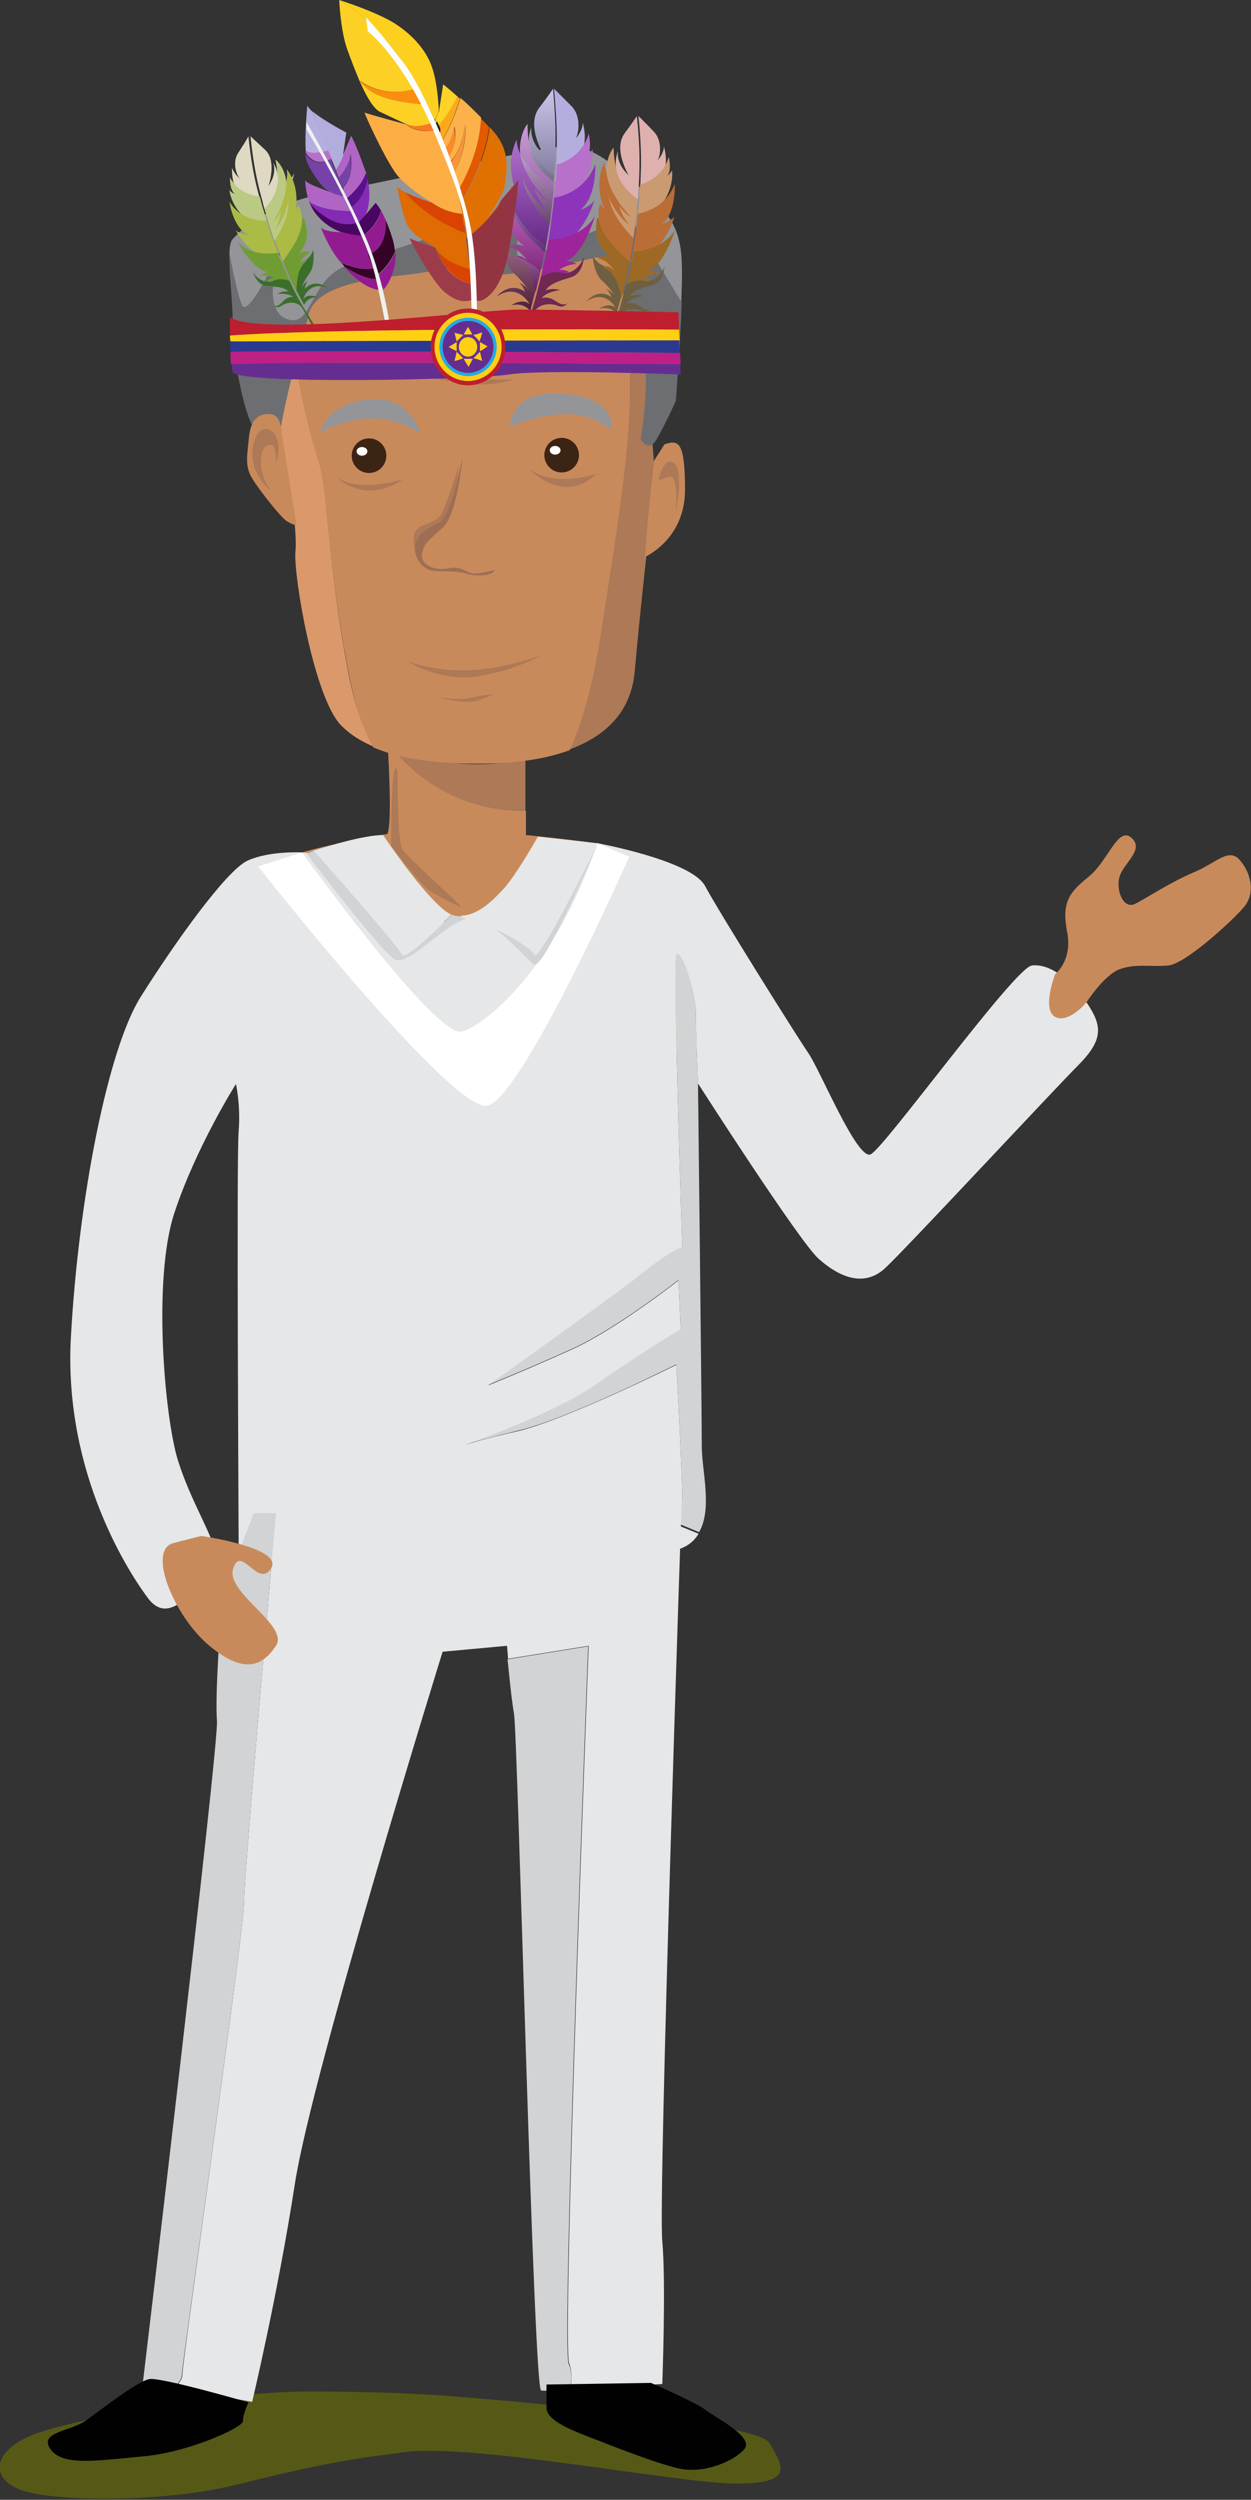 <!-- Generator: Adobe Illustrator 21.1.0, SVG Export Plug-In  -->
<svg version="1.1"
	 xmlns="http://www.w3.org/2000/svg" xmlns:xlink="http://www.w3.org/1999/xlink" xmlns:a="http://ns.adobe.com/AdobeSVGViewerExtensions/3.0/"
	 x="0px" y="0px" width="231.2px" height="461.9px" viewBox="0 0 231.2 461.9" style="enable-background:new 0 0 231.2 461.9;"
	 xml:space="preserve">
<rect x="0" y="0" width="231.2" height="461.9" fill="#333333" stroke="none"/>
<style type="text/css">
	.st0{fill:url(#SVGID_1_);}
	.st1{fill:#AD7957;}
	.st2{fill:#C98A5B;}
	.st3{fill:#D1D3D4;}
	.st4{fill:#E6E7E8;}
	.st5{fill:#010101;}
	.st6{fill:#FFFFFF;}
	.st7{fill:#DB996B;}
	.st8{fill:#9E6E54;}
	.st9{fill:#939598;}
	.st10{fill:#6D6E71;}
	.st11{clip-path:url(#SVGID_3_);fill:#AD7957;}
	.st12{fill:#3C2415;}
	.st13{fill:#B2ADDD;}
	.st14{fill:#7742A8;}
	.st15{fill:#B065C5;}
	.st16{fill:#591189;}
	.st17{fill:#852AB4;}
	.st18{fill:none;}
	.st19{fill:#B670C8;}
	.st20{fill:#B5AFDF;}
	.st21{fill:none;stroke:#231F20;stroke-miterlimit:10;}
	.st22{fill:#921B90;}
	.st23{fill:#490562;}
	.st24{fill:#D8CEC4;}
	.st25{fill:#3B6E2B;}
	.st26{fill:#709D33;}
	.st27{fill:#ACBA46;}
	.st28{fill:#BACA84;}
	.st29{fill:#DFD9C3;}
	.st30{opacity:0.3;}
	.st31{fill:url(#SVGID_4_);}
	.st32{fill:url(#SVGID_5_);}
	.st33{fill:url(#SVGID_6_);}
	.st34{fill:url(#SVGID_7_);}
	.st35{fill:url(#SVGID_8_);}
	.st36{fill:url(#SVGID_9_);}
	.st37{fill:url(#SVGID_10_);}
	.st38{fill:url(#SVGID_11_);}
	.st39{fill:url(#SVGID_12_);}
	.st40{fill:url(#SVGID_13_);}
	.st41{fill:#6E2852;}
	.st42{fill:#9D249B;}
	.st43{fill:#8E34BA;}
	.st44{fill:#B871CA;}
	.st45{fill:#B4AEDF;}
	.st46{opacity:0.3;fill:url(#SVGID_14_);}
	.st47{opacity:0.3;fill:url(#SVGID_15_);}
	.st48{opacity:0.3;fill:url(#SVGID_16_);}
	.st49{opacity:0.3;fill:url(#SVGID_17_);}
	.st50{opacity:0.3;fill:url(#SVGID_18_);}
	.st51{fill:url(#SVGID_19_);}
	.st52{fill:url(#SVGID_20_);}
	.st53{fill:url(#SVGID_21_);}
	.st54{fill:url(#SVGID_22_);}
	.st55{fill:url(#SVGID_23_);}
	.st56{fill:#6E5F41;}
	.st57{fill:#9D6924;}
	.st58{fill:#BA6D34;}
	.st59{fill:#CA9B71;}
	.st60{fill:#DFB1AE;}
	.st61{fill:url(#SVGID_24_);}
	.st62{fill:url(#SVGID_25_);}
	.st63{fill:url(#SVGID_26_);}
	.st64{fill:url(#SVGID_27_);}
	.st65{fill:url(#SVGID_28_);}
	.st66{fill:url(#SVGID_29_);}
	.st67{fill:url(#SVGID_30_);}
	.st68{fill:url(#SVGID_31_);}
	.st69{fill:url(#SVGID_32_);}
	.st70{fill:url(#SVGID_33_);}
	.st71{fill:#FDD01F;}
	.st72{fill:#FCA81B;}
	.st73{fill:#FDD328;}
	.st74{fill:#E25900;}
	.st75{fill:#933442;}
	.st76{fill:#E07000;}
	.st77{fill:#FB9437;}
	.st78{fill:#FCB14A;}
	.st79{fill:#FB8A2C;}
	.st80{fill:#DA4301;}
	.st81{fill:#9C3C4B;}
	.st82{fill:#FB8E0F;}
	.st83{fill:#FCAE45;}
	.st84{fill:#FDD025;}
	.st85{fill:#FB7821;}
	.st86{fill:#DF6B02;}
	.st87{fill:#FCFDFC;}
	.st88{fill:#931A93;}
	.st89{fill:#350326;}
	.st90{fill:#EDF1F0;}
	.st91{fill:#BE1E2D;}
	.st92{fill:#FFCF14;}
	.st93{fill:#2B3990;}
	.st94{fill:#BE2086;}
	.st95{fill:#662D91;}
	.st96{fill:#27AAE1;}
	.st97{fill:url(#SVGID_34_);}
	.st98{clip-path:url(#SVGID_36_);fill:#AD7957;}
	.st99{fill:url(#SVGID_37_);}
	.st100{fill:url(#SVGID_38_);}
	.st101{fill:url(#SVGID_39_);}
	.st102{fill:url(#SVGID_40_);}
	.st103{fill:url(#SVGID_41_);}
	.st104{fill:url(#SVGID_42_);}
	.st105{fill:url(#SVGID_43_);}
	.st106{fill:url(#SVGID_44_);}
	.st107{fill:url(#SVGID_45_);}
	.st108{fill:url(#SVGID_46_);}
	.st109{opacity:0.3;fill:url(#SVGID_47_);}
	.st110{opacity:0.3;fill:url(#SVGID_48_);}
	.st111{opacity:0.3;fill:url(#SVGID_49_);}
	.st112{opacity:0.3;fill:url(#SVGID_50_);}
	.st113{opacity:0.3;fill:url(#SVGID_51_);}
	.st114{fill:url(#SVGID_52_);}
	.st115{fill:url(#SVGID_53_);}
	.st116{fill:url(#SVGID_54_);}
	.st117{fill:url(#SVGID_55_);}
	.st118{fill:url(#SVGID_56_);}
	.st119{fill:url(#SVGID_57_);}
	.st120{fill:url(#SVGID_58_);}
	.st121{fill:url(#SVGID_59_);}
	.st122{fill:url(#SVGID_60_);}
	.st123{fill:url(#SVGID_61_);}
	.st124{fill:url(#SVGID_62_);}
	.st125{fill:url(#SVGID_63_);}
	.st126{fill:url(#SVGID_64_);}
	.st127{fill:url(#SVGID_65_);}
	.st128{fill:url(#SVGID_66_);}
</style>
<defs>
</defs>
<g>
	<linearGradient id="SVGID_1_" gradientUnits="userSpaceOnUse" x1="72.118" y1="408.806" x2="72.118" y2="440.806">
		<stop  offset="0" style="stop-color:#C5C341"/>
		<stop  offset="7.994784e-02" style="stop-color:#B6B43B"/>
		<stop  offset="0.321" style="stop-color:#8C8D2B"/>
		<stop  offset="0.539" style="stop-color:#6F711F"/>
		<stop  offset="0.726" style="stop-color:#5C5F18"/>
		<stop  offset="0.86" style="stop-color:#565915"/>
	</linearGradient>
	<path class="st0" d="M84,442.8c0,0,55.7,4.3,58.2,8.6c2.5,4.3,4.7,7.5-6.1,7.5s-48.5-7.5-61.5-5.8s-18.3,2.9-31.3,6.1
		s-34.1,3.2-39.9,0.7s-4-7.5,2.9-10.1s32-7.5,49.2-7.9C72.8,441.8,84,442.8,84,442.8z"/>
	<path class="st1" d="M71.6,136.9c11.7,7.1,25.5,3.3,25.5,3.3l0,9.6C79.7,150,71.6,136.9,71.6,136.9z"/>
	<path class="st2" d="M55.8,157.5c6.7-1.9,15.8-3.4,15.8-3.4c1-2.4,0-17.2,0-17.2s8.1,13.1,25.6,12.9v4.5c0,0,4.7,0.4,11.4,1.3
		c6.7,1,17.3,6.2,17.3,6.2l2.9,31.2l-85.1,7.2v-38.3C43.6,161.8,49.1,159.4,55.8,157.5z"/>
	<path class="st1" d="M73.5,142.6c0,0-0.1,12.5,0.8,14.2c1,1.7,10.8,10.3,10.9,10.7c0.1,0.4-4.2-1.9-5.8-2.9s-7.1-8.3-7.1-8.3
		S72.2,138.3,73.5,142.6z"/>
	<path class="st3" d="M108.8,284.8c0,0,17.3-3.2,17.3-7.9c0-4.7-1.1-24.8-1.1-24.8s-20.1,10.1-29.1,12.2c-6.1,1.5-8.9,2.3-10,2.6
		c3.3-1.1,16.9-5.9,24.4-11.3c8.6-6.1,15.5-10.1,15.5-10.1l-0.4-9c0,0-11.5,9-19.4,12.6c-7.9,3.6-15.8,6.8-15.8,6.8
		s20.8-14.7,27.3-19.8c6.5-5,8.6-5.8,8.6-5.8s-1.8-52.1-1.1-53.9c0.7-1.8,3.6,6.5,3.6,10.8c0,4.3,0.4,12.9,0.4,12.9
		s0.7,61.1,0.7,67.2c0,4.4,2,11.5-0.5,15.8l-3.4-1.4C125.6,281.9,110.9,286.3,108.8,284.8z"/>
	<path class="st4" d="M85.8,267c-0.5,0.2-0.7,0.2-0.7,0.2S85.2,267.1,85.8,267z"/>
	<path class="st4" d="M13.1,247.1c1.4-25.5,6.8-53.2,12.9-62.9c6.1-9.7,15.8-23.4,19.8-25.2c4-1.8,9.9-1.5,9.9-1.5l11.3,1.1
		l15.5,12.2l3.5-1.1l24.4-13.9c0,0,17.4,3.2,19.9,7.9c2.5,4.7,16.9,27.7,19.1,30.9c2.2,3.2,9,19.8,11.5,18.7
		c2.5-1.1,26.6-34.5,29.8-34.9c3.2-0.4,7.2,2.5,10.1,6.8c2.9,4.3,3.2,6.8-1.4,11.5c-4.7,4.7-32,34.1-35.9,37.7
		c-4,3.6-8.6,1.4-12.2-1.8c-3.6-3.2-22.3-32.4-22.3-32.4s-0.4-8.6-0.4-12.9c0-4.3-2.9-12.6-3.6-10.8c-0.7,1.8,1.1,53.9,1.1,53.9
		s-2.2,0.7-8.6,5.8c-6.5,5-27.3,19.8-27.3,19.8s7.9-3.2,15.8-6.8c7.9-3.6,19.4-12.6,19.4-12.6l0.4,9c0,0-6.8,4-15.5,10.1
		c-7.5,5.3-21.1,10.1-24.4,11.3c-0.5,0.2-0.7,0.2-0.7,0.2s0.3-0.1,0.7-0.2c1.2-0.4,3.9-1.2,10-2.6c9-2.2,29.1-12.2,29.1-12.2
		s1.1,20.1,1.1,24.8c0,4.7-17.3,7.9-17.3,7.9c2.2,1.4,16.9-2.9,16.9-2.9l3.4,1.4c-1,1.7-2.7,2.9-5.6,3.3c-10.1,1.4-63.6,1.8-69,1.8
		c-5.4,0-10.4,1.4-10.4-3.2s-0.4-71.2,0-76.2s-0.5-8.8-0.5-8.8s-7.4,11.7-11.4,23.9c-4,12.2-1.8,37.7,0.7,45.7
		c2.5,7.9,6.5,13.7,7.2,18c0.7,4.3-1.1,4-3.6,5.8c-2.5,1.8-5.8,5.8-9,1.8C24.3,291.3,11.7,272.6,13.1,247.1z"/>
	<path class="st2" d="M200.8,185.2c0,0,3.2-5,6.1-6.1s5.8-0.4,9-0.7s11.9-8.3,14-10.8s1.4-6.1-0.7-8.6s-4.3,0.4-8.6,2.2
		c-4.3,1.8-8.6,4.7-10.8,5.8c-2.2,1.1-3.6-2.5-2.9-5s4.7-5,2.2-7.2s-4.3,4.3-7.9,7.2c-3.6,2.9-5,4.7-4,10.1c1.1,5.4-2.2,7.9-2.2,7.9
		s-2.5,6.5,0,7.9C197.5,189.2,200.8,185.2,200.8,185.2z"/>
	<path class="st4" d="M45.1,351.5c0-4.8,4.8-59.1,5.9-71.9l75-2.7c0,0-4.4,129.4-3.6,137.2c0.7,7.9,0,26.4,0,26.4s-10.3,0.7-16.9,1
		c0.2-1.7,0.2-3.6-0.3-4.8c-1.4-3,3.6-132.6,3.6-132.6l-14.9,2.4c-0.1-1.5-0.2-2.4-0.2-2.4l-11.9,1.1c0,0-24.1,77.6-27.3,98.3
		c-3.2,20.7-7.9,40.3-7.9,40.3l-14.4-2.5c0.8-0.8,1.5-1.7,1.5-2.4C33.6,437,45.1,357,45.1,351.5z"/>
	<path class="st3" d="M105.1,436.8c0.6,1.2,0.6,3.1,0.3,4.8c-2.8,0.1-5,0.2-5.4,0.1c-1.4-0.3-4.3-120.6-5-125
		c-0.5-2.9-0.9-7.3-1.2-10.1l14.9-2.4C108.7,304.2,103.7,433.8,105.1,436.8z"/>
	<path class="st3" d="M40.1,318c-0.4-4.9,0.7-21,1.4-23.7c0.7-2.7,5.4-14.7,5.4-14.7l4.1,0c-1.1,12.8-5.9,67.1-5.9,71.9
		c0,5.4-11.5,85.5-11.5,87.4c0,0.7-0.7,1.5-1.5,2.4l-5.7-1C26.4,440.3,40.4,322.9,40.1,318z"/>
	<path class="st5" d="M120.3,440.3c0,0,8.3,3.6,10.1,5c1.8,1.4,9,5,7.2,7.2c-1.8,2.2-7.5,4.7-12.2,3.6s-12.6-4.3-16.5-5.8
		s-7.9-3.2-7.9-5.4c0-2.2,0-4.3,0-4.3L120.3,440.3z"/>
	<path class="st5" d="M45.9,443.9c0,0-16.2-4.7-18.3-4.3c-2.2,0.4-8.6,5.4-11.5,7.5c-2.9,2.2-9,2.2-6.8,5.4s8.3,2.2,16.9,1.4
		c8.6-0.7,18.7-5.4,18.7-6.5C44.8,446.4,45.9,443.9,45.9,443.9z"/>
	<path class="st6" d="M116.3,158.3c0,0-19.8,44.6-26.2,46c-6.5,1.4-42.4-44.2-42.4-44.2l8.1-2.6c0,0,24.9,34.6,29.6,33.1
		c4.7-1.4,17.4-12.1,25-34.8L116.3,158.3z"/>
	<path class="st4" d="M74.2,176.4c-0.6-1.3-12.4-14.8-16.3-19.2c2.8-0.9,9.4-2.9,12.9-2.9c0,0,8.6,12.9,12.6,14.7
		C80.1,172.3,74.7,177.5,74.2,176.4z"/>
	<path class="st3" d="M98.8,176.4c0.8,1.6,11.7-20.5,11.7-20.5s-10.1,23.8-11.9,22.3c-1.1-0.9-4-4.3-7.1-6.5
		C94.6,173.1,98.2,175.3,98.8,176.4z"/>
	<g>
		<path class="st4" d="M93.2,164.1c2.5-2.9,6.2-9.5,6.2-9.5l11,1.2c0,0-10.8,22.2-11.7,20.5c-0.5-1.1-4.2-3.3-7.3-4.7
			c-2-1.4-3.9-2.4-5.5-1.9c-0.1,0-0.1,0-0.2,0.1c-0.2-0.2-0.4-0.4-0.5-0.6C88.3,169.1,90.9,166.6,93.2,164.1z"/>
		<path class="st3" d="M58,157.2c3.9,4.4,15.7,17.8,16.3,19.2c0.5,1.1,5.9-4.1,9.2-7.4c0.2,0.1,0.4,0.2,0.6,0.2
			c0.4,0.1,0.8,0.1,1.2,0.1c0.2,0.2,0.4,0.4,0.5,0.6c-4,1.3-10.4,8.6-12.8,7.4c-2.4-1.2-16.3-19.5-16.3-19.5S57.2,157.5,58,157.2z"
			/>
	</g>
	<path class="st2" d="M37.2,283.8c0,0,15.3,2.2,12.9,6c-2.4,3.8-5.5-4.5-7,0s10.4,10.5,7.9,14.3c-2.5,3.8-5.9,5.3-12.3,0
		c-6.4-5.3-11.7-17.7-6.6-19S37.2,283.8,37.2,283.8z"/>
	<g>
		<path class="st1" d="M116.5,70.7c0-8-1.6-20.6-2.8-28.3c5.2,4.3,4.5,12.1,5.3,20.7c0.8,8.9,2.1,25.2,2.1,25.2s-2.5,21-3.8,35.8
			c-0.7,7.8-5.8,12.1-12.1,14.4c1.9-4.2,4.2-10.9,5.7-21.2C114.4,95.3,116.5,83,116.5,70.7z"/>
		<path class="st2" d="M58.9,85.6c-1.7-5.1-6.8-24.6-3-30.9s7.1-5.1,17.8-13.1c2.2-1.6,3.8-3.1,5.1-4.3c3.6-0.5,7.4-0.8,11-1.2
			c16.9-1.7,17.4,1.7,23.3,5.9c0.2,0.2,0.4,0.3,0.6,0.5c1.1,7.7,2.8,20.3,2.8,28.3c0,12.3-2.1,24.6-5.5,46.6
			c-1.6,10.3-3.8,17-5.7,21.2c-5.6,2.1-12.1,2.5-17.1,2.5c-7.3,0-14.1-0.8-19.2-3c-1.7-3-3.3-7.3-4.5-13.5
			C60.6,105.1,60.6,90.7,58.9,85.6z"/>
		<path class="st7" d="M52.1,52.5c1.3-10.6,13.4-13.7,26.7-15.4c-1.3,1.3-3,2.7-5.1,4.3c-10.6,8-13.9,6.8-17.8,13.1s1.3,25.8,3,30.9
			c1.7,5.1,1.7,19.5,5.5,39c1.2,6.2,2.9,10.5,4.5,13.5c-2.3-1-4.2-2.2-5.8-3.8c-5.1-5.1-8.9-28-8.5-32.2c0.4-4.2-1.3-14-2.5-20.8
			C50.9,74.5,50.5,66.1,52.1,52.5z"/>
		<path class="st1" d="M101.3,63.1c0,0-6.2-1.7-15.2-1.7s-17.3,0.8-17.3,0.8s8.2,0.2,17.3,0.8C95.1,63.8,101.3,63.1,101.3,63.1z"/>
		<path class="st1" d="M92.8,67.1c0,0-2.8-1.7-5.3-1.9c-2.5-0.2-7.8,1-7.8,1s5.2-0.6,7.6-0.1C89.7,66.6,92.8,67.1,92.8,67.1z"/>
		<path class="st1" d="M91.3,128.2c0,0-2.3,1.3-4.4,1.5c-2.1,0.1-6.5-0.9-6.5-0.9s4.3,0.6,6.3,0.2C88.8,128.5,91.3,128.2,91.3,128.2
			z"/>
		<path class="st1" d="M95,70.1c0,0-4.8,0.2-8.8-0.3c-4-0.5-11.3-1.1-11.3-1.1s5,1.3,7.5,1.6C85,70.6,89.1,71.9,95,70.1z"/>
		<path class="st1" d="M84.8,86.1c0,0-0.7,8.8-2.2,10.3s-7.3,2.7-4.9,6.5c0,0-1.5-0.5-1.2-3.8c0.3-2.8,4.2-1.8,5.3-4.6
			C83,91.8,84.8,86.1,84.8,86.1z"/>
		<path class="st8" d="M85.5,84.4c0,0-2.1,11.2-4.4,12.2c-2.4,1-4.1,2.5-4.4,4.2c-0.3,1.7,1,4.5,3.6,4.7c2.6,0.2,4-0.1,5.9,0.5
			c1.9,0.6,5,0.4,5.2-0.7c0,0-2.1,0.6-3.6,0.7c-1.6,0-2.3-1.5-4.9-1c-2.6,0.5-5.2-0.6-4.9-2.6c0.3-2,1-2.3,3.8-4.9
			C84.6,95,85.5,84.4,85.5,84.4z"/>
		<path class="st1" d="M100.2,121c0,0-6.3,2.4-12.7,2.8c-6.4,0.5-12.2-1.6-12.2-1.6s5.9,3.8,12.8,2.8C95.1,124,100.2,121,100.2,121z
			"/>
		<path class="st9" d="M96.8,47.9c-2.8,1.4,0-9.8,0-9.8s-25.2,8.4-32.5,10.9c-7.3,2.4-6.4,12.2-11.6,9.8c-5.2-2.4,0-14.5,0-14.5
			s-6.6,14.9-8,12.1c-0.6-1.3-1.5-5.3-2.3-9.4c0-1.3,0.2-2.3,0.5-2.7c1.4-1.6,6.3-6.5,17.3-8.6c11-2.1,40.6-8.7,44.5-8.7
			s7,1.9,12.4,6.6c5.4,4.7,8.7,7.3,8.9,15c0.1,1.9,0,4.5-0.1,7.3l-9.5-15.7C116.5,40.2,99.6,46.5,96.8,47.9z"/>
		<path class="st10" d="M110,47.6c1.9-0.5,4.4,2.5,4.6,4c0.2,1.6,1.6,7.7,3.8,12.4s0,17.1,0,17.1s1.4,2.8,3,0s3.5-7,3.5-7
			s0.8-10,1.1-18.2l-9.5-15.7c0,0-16.9,6.3-19.7,7.7c-2.8,1.4,0-9.8,0-9.8s-25.2,8.4-32.5,10.9c-7.3,2.4-6.4,12.2-11.6,9.8
			c-5.2-2.4,0-14.5,0-14.5s-6.6,14.9-8,12.1c-0.6-1.3-1.5-5.3-2.3-9.4c-0.1,4.1,0.9,11.5,0.5,13.1c-0.4,2.1,2.4,19.8,4.9,19.6
			c2.5-0.2,3.3,5.5,3.3,5.5c0-4,3-17.4,4.5-21.1c1.4-3.8,0,0,1.4-5.9s12.9-6.8,18.8-7.5c5.9-0.7,15.2-3.1,15.2-3.1s-3.9,2.7,0.4,3.1
			S110,47.6,110,47.6z"/>
		<path class="st2" d="M122.8,82.1c2.5-0.8,3.8-0.8,3.8,8.4s-7.4,12.4-7.4,12.4s0.4-6.7,1.7-17.8L122.8,82.1z"/>
		<path class="st1" d="M124.9,94.7c0,0,0.6-7.3-1.3-6.6s-1.9,0.6-1.9,0.6s0.9-4.4,2.8-3.2C126.5,86.8,124.9,94.7,124.9,94.7z"/>
		<path class="st2" d="M52.9,85.2c0,0-0.4-2.7-0.7-4.5s-0.3-4.1-2.4-4.2s-3.5,1.1-3.8,4.4c-0.3,3.2-0.8,5.2,0.6,7.5
			c1.4,2.3,5.4,7.3,6.4,7.9c1,0.6,1.8,0.8,1.8,0.8L52.9,85.2z"/>
		<g>
			<defs>
				<path id="SVGID_2_" d="M50.9,85.6c0,0,0.6-3.7-1.2-3.4c-1.9,0.3-2.2,5,0.3,8.4c0,0-4.4-3.4-3.1-8.7S53.1,80,50.9,85.6z"/>
			</defs>
			<use xlink:href="#SVGID_2_"  style="overflow:visible;fill:#AD7957;"/>
			<clipPath id="SVGID_3_">
				<use xlink:href="#SVGID_2_"  style="overflow:visible;"/>
			</clipPath>
			<path class="st11" d="M53.7,97.1c-1.2-1-2.9-2.7-4.8-5c-3.3-4.2-3.3-7.1-2.9-12.5c0.3-4.1,3.9-3.4,5.7-2.9c0.5,2,0.8,3.2,0.8,3.2
				S53.1,89.4,53.7,97.1z"/>
		</g>
		<path class="st9" d="M112.8,79.4c0,0-3.5-3.5-9.8-2.8S94.2,79,94.2,79s0-6.3,8.1-6.3S113.8,76.2,112.8,79.4z"/>
		<path class="st9" d="M77.7,80.1c0,0-3.9-2.8-8.8-2.8c-4.9,0-9.8,2.5-9.8,2.5s1.4-5.3,9.1-6C76,73.1,77.7,80.1,77.7,80.1z"/>
		<circle class="st12" cx="103.8" cy="84.1" r="3.2"/>
		<circle class="st12" cx="68.2" cy="84.2" r="3.2"/>
		<path class="st1" d="M74.6,88.5c0,0-8.4,2.8-12.6-0.5C62,88,67.2,93.6,74.6,88.5z"/>
		<path class="st1" d="M110.3,87.5c0,0-7.5,2.8-12.6-0.9C97.6,86.5,104.2,93.6,110.3,87.5z"/>
		<ellipse class="st6" cx="102.6" cy="83.2" rx="1" ry="0.8"/>
		<ellipse class="st6" cx="66.9" cy="83.4" rx="1" ry="0.8"/>
	</g>
	<g>
		<path class="st13" d="M62.1,31.5c-0.3-0.9-0.7-1.7-1-2.4c-1.6-3.9-2.7-6.6-3.3-8.5c2,1.7,6.2,3.9,6.2,3.9l-0.6,4.1l0.3-0.6
			c-0.1,0.4-0.2,0.7-0.3,1C63.1,29.7,62.6,30.7,62.1,31.5z"/>
		<path class="st14" d="M63.3,34.7c-0.3-0.7-0.5-1.3-0.8-1.9c0.8-0.9,1.9-2.4,2.2-4.3C64.7,28.5,65.6,32.5,63.3,34.7z"/>
		<path class="st15" d="M63.4,28.9c0.1-0.3,0.2-0.6,0.3-1l1.2-2.8c0,0,0.8,1.3,2.6,6.4c0.1,0.2,0.1,0.3,0.2,0.5
			c-0.7,2.1-2.5,3.8-3.6,4.7c-0.3-0.7-0.5-1.3-0.7-2c2.2-2.2,1.4-6.2,1.4-6.2c-0.3,1.9-1.4,3.4-2.2,4.3c-0.2-0.4-0.3-0.8-0.5-1.2
			C62.6,30.7,63.1,29.7,63.4,28.9z"/>
		<path class="st16" d="M67.6,32c0.1,0.3,0.2,0.7,0.3,1c-0.2,1.8-1,4-3.2,5.5c-0.2-0.6-0.4-1.2-0.7-1.8C65.1,35.8,66.9,34.1,67.6,32
			z"/>
		<path class="st17" d="M67.9,33c1,4.2-0.4,6.9-0.4,6.9l-1.6,1.7c-0.4-1-0.8-2.1-1.2-3.1C66.9,37,67.7,34.7,67.9,33z"/>
		<path class="st18" d="M56,27.3c0.1,0.2,0.3,0.3,0.4,0.4c0,0.2,0,0.3,0,0.5C56.1,27.7,56,27.3,56,27.3z"/>
		<path class="st18" d="M57.1,37.2c0,0.1,0.1,0.2,0.1,0.4c-0.6-0.7-0.9-1.1-0.9-1.1C56.6,36.7,56.8,36.9,57.1,37.2z"/>
		<path class="st19" d="M56.5,28.2c0-0.2,0-0.3,0-0.5c1.1,0.8,2.9,0.4,4.1,0c0.2,0.4,0.4,0.9,0.6,1.3c0,0.1,0.1,0.2,0.1,0.3
			C58.7,30.8,57.2,29.3,56.5,28.2z"/>
		<path class="st20" d="M56.5,27.8c-0.2-3.3,0.3-8.3,0.3-8.3c0.1,0.3,0.5,0.7,1,1.2c0.6,1.6,1.5,4,2.9,7.1
			C59.4,28.1,57.6,28.6,56.5,27.8z"/>
		<path class="st21" d="M60.1,34.9l0.8,0.5C60.7,35.3,60.4,35.1,60.1,34.9z"/>
		<path class="st14" d="M60.1,34.9c-1.1-1-2.5-3.1-3.3-4.8c-0.2-0.4-0.3-1.1-0.4-1.8c0.7,1.1,2.2,2.6,4.7,1.1c0.9,2.1,1.8,4.5,2.8,7
			c-2.2-0.4-3-1-3-1L60.1,34.9z"/>
		<path class="st22" d="M62.8,42.8l0.6,0.2C63.2,43,63,42.9,62.8,42.8z"/>
		<path class="st23" d="M65.8,41.2c0.3,0.8,0.6,1.6,0.9,2.4c-2.1-0.1-3.3-0.6-3.3-0.6l-0.6-0.2c-2.3-0.9-4.4-2.7-5.4-4.9
			c-0.1-0.1-0.1-0.3-0.2-0.4C58.8,39.2,62,42.2,65.8,41.2z"/>
		<path class="st17" d="M64.9,39c0.3,0.7,0.6,1.5,0.8,2.2c-3.7,1-7-2-8.5-3.7c0-0.1-0.1-0.2-0.1-0.4C59.1,38.7,62.7,38.9,64.9,39z"
			/>
		<path class="st15" d="M56.4,33.3c0.2,0.7,4.5,2.1,4.5,2.1s0.8,0.6,3,1c0.3,0.9,0.7,1.7,1,2.6c-2.2,0-5.8-0.3-7.8-1.8
			C56.4,35.1,56.4,33.3,56.4,33.3z"/>
		<path class="st24" d="M50,40l2.8-3.6c0,0,1.1-2.3,1.6-4.4"/>
		<g>
			<g>
				<g>
					<path class="st25" d="M53.6,51.3c0-0.3,0.2-0.8,0.8-1.4c1-1,1.2-1.2,2.1-1.8c1.2-0.9,1.4-2,1.4-2s0.4,2.9-0.7,4.4
						c-0.7,0.9-1.2,2-1.6,2.8c0.5-0.9,1.3-1.4,1.3-1.4c-0.5,0.6-0.6,1.5-0.6,1.5c2-2.1,4.2-0.2,4.2-0.2c-3.5-1.4-4.5,2.1-4.5,2.1
						c0.9-1.2,2.7-0.4,2.7-0.4c-1.7,0-2.3,1-2.5,1.4C55.1,54.3,54.6,53.3,53.6,51.3z"/>
					<path class="st26" d="M52,47.5c0.3-0.3,1.2-1.1,2-2.6c1.3-2.1,2-4.9,2-4.9s0.9,1.7,0.7,3.6c-0.2,1.8-1.3,3.1-1.7,3.5
						c1.1-1,2.4-0.5,2.4-0.5c-1.7,0.7-2.4,2.8-2.4,2.8c0.8-1.7,1.7-1.2,1.7-1.2c-0.8,0.5-1.3,1.7-1.5,2.1c0,0.1,0,0.1,0,0.1
						c-0.2,0.8-0.4,2.2-0.4,3.4C53.6,51.3,53,50,52,47.5z"/>
					<path class="st27" d="M49.2,39.6c0.7-0.8,4.5-5.1,3.8-8.3c2.6,3.4,1.6,7.6,1.6,7.6c0.2-0.3,0.5-1,0.5-1c1.2,2.1,0.9,4.7-1,7.7
						c-0.8,1.2-1.6,2.4-1.8,2.7C50.9,44.9,50.2,43.1,49.2,39.6z"/>
					<path class="st28" d="M48.6,37.6c0.2-0.2,1.7-1.5,2.5-4.4c0.4-1.3-0.2-3.7-0.2-3.7s1.2,0.8,1.8,3c1,3.6-2.3,8.7-2.3,8.7
						c0.9-0.7,1.5-2.3,1.5-2.3c-0.1,1.7-1,3.5-1,3.5c1.9-2.3,2.4-5.3,2.4-5.3c0.1,3.5-2.1,6.7-2.6,7.4
						C49.8,41.8,49.4,40.4,48.6,37.6z"/>
					<path class="st29" d="M46.3,25.2c0.2,0.2,1,0.9,2.6,2.4c2.4,2.1,0.7,6.8,0.7,6.8c1.7-2.4,0.9-4.3,0.9-4.3
						c2.5,4.2-1.2,8-1.6,8.5C47.4,33.3,46.9,30.6,46.3,25.2z"/>
				</g>
				<g class="st30">
					<g>
						
							<linearGradient id="SVGID_4_" gradientUnits="userSpaceOnUse" x1="544.994" y1="-2080.439" x2="555.857" y2="-2080.439" gradientTransform="matrix(0 1 -1 0 -2023.359 -498.952)">
							<stop  offset="0" style="stop-color:#FFFFFF"/>
							<stop  offset="0.396" style="stop-color:#9D9D9D"/>
							<stop  offset="1" style="stop-color:#000000"/>
						</linearGradient>
						<path class="st31" d="M53.6,51.3c0-0.3,0.2-0.8,0.8-1.4c1-1,1.2-1.2,2.1-1.8c1.2-0.9,1.4-2,1.4-2s0.4,2.9-0.7,4.4
							c-0.7,0.9-1.2,2-1.6,2.8c0.5-0.9,1.3-1.4,1.3-1.4c-0.5,0.6-0.6,1.5-0.6,1.5c2-2.1,4.2-0.2,4.2-0.2c-3.5-1.4-4.5,2.1-4.5,2.1
							c0.9-1.2,2.7-0.4,2.7-0.4c-1.7,0-2.3,1-2.5,1.4C55.1,54.3,54.6,53.3,53.6,51.3z"/>
						
							<linearGradient id="SVGID_5_" gradientUnits="userSpaceOnUse" x1="538.927" y1="-2078.028" x2="552.756" y2="-2078.028" gradientTransform="matrix(0 1 -1 0 -2023.359 -498.952)">
							<stop  offset="0" style="stop-color:#FFFFFF"/>
							<stop  offset="0.396" style="stop-color:#9D9D9D"/>
							<stop  offset="1" style="stop-color:#000000"/>
						</linearGradient>
						<path class="st32" d="M52,47.5c0.3-0.3,1.2-1.1,2-2.6c1.3-2.1,2-4.9,2-4.9s0.9,1.7,0.7,3.6c-0.2,1.8-1.3,3.1-1.7,3.5
							c1.1-1,2.4-0.5,2.4-0.5c-1.7,0.7-2.4,2.8-2.4,2.8c0.8-1.7,1.7-1.2,1.7-1.2c-0.8,0.5-1.3,1.7-1.5,2.1c0,0.1,0,0.1,0,0.1
							c-0.2,0.8-0.4,2.2-0.4,3.4C53.6,51.3,53,50,52,47.5z"/>
						
							<linearGradient id="SVGID_6_" gradientUnits="userSpaceOnUse" x1="530.231" y1="-2075.849" x2="547.224" y2="-2075.849" gradientTransform="matrix(0 1 -1 0 -2023.359 -498.952)">
							<stop  offset="0" style="stop-color:#FFFFFF"/>
							<stop  offset="0.396" style="stop-color:#9D9D9D"/>
							<stop  offset="1" style="stop-color:#000000"/>
						</linearGradient>
						<path class="st33" d="M49.2,39.6c0.7-0.8,4.5-5.1,3.8-8.3c2.6,3.4,1.6,7.6,1.6,7.6c0.2-0.3,0.5-1,0.5-1c1.2,2.1,0.9,4.7-1,7.7
							c-0.8,1.2-1.6,2.4-1.8,2.7C50.9,44.9,50.2,43.1,49.2,39.6z"/>
						
							<linearGradient id="SVGID_7_" gradientUnits="userSpaceOnUse" x1="528.37" y1="-2074.365" x2="547.098" y2="-2074.365" gradientTransform="matrix(0 1 -1 0 -2023.359 -498.952)">
							<stop  offset="0" style="stop-color:#FFFFFF"/>
							<stop  offset="0.396" style="stop-color:#9D9D9D"/>
							<stop  offset="1" style="stop-color:#000000"/>
						</linearGradient>
						<path class="st34" d="M48.6,37.6c0.2-0.2,1.7-1.5,2.5-4.4c0.4-1.3-0.2-3.7-0.2-3.7s1.2,0.8,1.8,3c1,3.6-2.3,8.7-2.3,8.7
							c0.9-0.7,1.5-2.3,1.5-2.3c-0.1,1.7-1,3.5-1,3.5c1.9-2.3,2.4-5.3,2.4-5.3c0.1,3.5-2.1,6.7-2.6,7.4
							C49.8,41.8,49.4,40.4,48.6,37.6z"/>
						
							<linearGradient id="SVGID_8_" gradientUnits="userSpaceOnUse" x1="524.104" y1="-2072.168" x2="546.428" y2="-2072.168" gradientTransform="matrix(0 1 -1 0 -2023.359 -498.952)">
							<stop  offset="0" style="stop-color:#FFFFFF"/>
							<stop  offset="0.396" style="stop-color:#9D9D9D"/>
							<stop  offset="1" style="stop-color:#000000"/>
						</linearGradient>
						<path class="st35" d="M46.3,25.2c0.2,0.2,1,0.9,2.6,2.4c2.4,2.1,0.7,6.8,0.7,6.8c1.7-2.4,0.9-4.3,0.9-4.3
							c2.5,4.2-1.2,8-1.6,8.5C47.4,33.3,46.9,30.6,46.3,25.2z"/>
					</g>
					<g>
						<path class="st25" d="M53.6,51.3c0-0.3,0.2-0.8,0.8-1.4c1-1,1.2-1.2,2.1-1.8c1.2-0.9,1.4-2,1.4-2s0.4,2.9-0.7,4.4
							c-0.7,0.9-1.2,2-1.6,2.8c0.5-0.9,1.3-1.4,1.3-1.4c-0.5,0.6-0.6,1.5-0.6,1.5c2-2.1,4.2-0.2,4.2-0.2c-3.5-1.4-4.5,2.1-4.5,2.1
							c0.9-1.2,2.7-0.4,2.7-0.4c-1.7,0-2.3,1-2.5,1.4C55.1,54.3,54.6,53.3,53.6,51.3z"/>
						<path class="st26" d="M52,47.5c0.3-0.3,1.2-1.1,2-2.6c1.3-2.1,2-4.9,2-4.9s0.9,1.7,0.7,3.6c-0.2,1.8-1.3,3.1-1.7,3.5
							c1.1-1,2.4-0.5,2.4-0.5c-1.7,0.7-2.4,2.8-2.4,2.8c0.8-1.7,1.7-1.2,1.7-1.2c-0.8,0.5-1.3,1.7-1.5,2.1c0,0.1,0,0.1,0,0.1
							c-0.2,0.8-0.4,2.2-0.4,3.4C53.6,51.3,53,50,52,47.5z"/>
						<path class="st27" d="M49.2,39.6c0.7-0.8,4.5-5.1,3.8-8.3c2.6,3.4,1.6,7.6,1.6,7.6c0.2-0.3,0.5-1,0.5-1c1.2,2.1,0.9,4.7-1,7.7
							c-0.8,1.2-1.6,2.4-1.8,2.7C50.9,44.9,50.2,43.1,49.2,39.6z"/>
						<path class="st28" d="M48.6,37.6c0.2-0.2,1.7-1.5,2.5-4.4c0.4-1.3-0.2-3.7-0.2-3.7s1.2,0.8,1.8,3c1,3.6-2.3,8.7-2.3,8.7
							c0.9-0.7,1.5-2.3,1.5-2.3c-0.1,1.7-1,3.5-1,3.5c1.9-2.3,2.4-5.3,2.4-5.3c0.1,3.5-2.1,6.7-2.6,7.4
							C49.8,41.8,49.4,40.4,48.6,37.6z"/>
						<path class="st29" d="M46.3,25.2c0.2,0.2,1,0.9,2.6,2.4c2.4,2.1,0.7,6.8,0.7,6.8c1.7-2.4,0.9-4.3,0.9-4.3
							c2.5,4.2-1.2,8-1.6,8.5C47.4,33.3,46.9,30.6,46.3,25.2z"/>
					</g>
				</g>
				<g>
					<path class="st29" d="M42.9,31c0.3,1.1,1.5,2.1,1.5,2.1c-0.7-0.7-1.5-3.1-0.4-4.8c0.9-1.4,1.8-2.8,1.9-3.1
						c0.6,5.4,1.1,8.1,2.6,13.3c-1.9,0-3.9-2-4.8-3.4C42.7,33.2,42.9,31,42.9,31z"/>
					<path class="st28" d="M42.4,35.1c0.4,0.6,1,0.7,1,0.7c-1-0.7-0.9-3-0.9-3c1.8,3.3,5.2,3.4,5.5,3.5c0.4,1.7,0.7,2.5,1.2,4.2
						c0.2,0.8,0.4,1.2,0.6,2.1C42.8,40.6,42.4,35.1,42.4,35.1z"/>
					<path class="st27" d="M45.9,43.4c-2.8-1.2-3.5-6.1-3.5-6.1c2.4,3.8,6.6,3.5,6.9,3.5c0.3,1,0.5,1.5,0.8,2.5c0.7,2,1.1,3,1.9,5
						c-5.4,0.1-8.4-5.7-8.4-5.7C44.5,43.3,45.9,43.4,45.9,43.4z"/>
					<path class="st26" d="M49.6,50.3C46.8,50,44,44.8,44,44.8c2.5,2.7,7,2,7.3,1.9c0.4,1,0.6,1.5,1.1,2.6c0.9,2,1.3,3,2.3,5
						c-1.6-2.3-5.4-2.3-5.4-2.3c0.5-0.6,1.4-0.7,1.4-0.7c-1.5-0.6-2.8-0.3-2.8-0.3C48.8,50.4,49.6,50.3,49.6,50.3z"/>
					<path class="st25" d="M49.2,52.8c-1.8-0.2-2.4-2.5-2.4-2.5c0.6,1.2,2.3,2.2,3.7,1.6c1.4-0.7,3,0,3,0c1.5,3.2,2.4,4.7,4.3,7.7
						c0.9,1.5,1.4,2.3,2.4,3.7c-0.4,0.3-0.9-0.3-2-2.2c-0.8-1.4-1.7-3.1-2.3-4.1c-1-1.6-3.1-1.1-3.9-0.5s-1.4,0-1.4,0
						c0.7,0.2,1.1-0.2,1.9-1c0.8-0.8,1.7-0.6,1.7-0.6c-0.8-0.8-2.9-0.6-2.9-0.6c1.1-0.7,2.1-0.4,2.1-0.4C52.5,53,51.1,53,49.2,52.8z
						"/>
				</g>
				<g class="st30">
					<g>
						
							<linearGradient id="SVGID_9_" gradientUnits="userSpaceOnUse" x1="517.367" y1="-2069.115" x2="537.489" y2="-2069.115" gradientTransform="matrix(0 1 -1 0 -2023.359 -498.952)">
							<stop  offset="0" style="stop-color:#000000"/>
							<stop  offset="0.604" style="stop-color:#9D9D9D"/>
							<stop  offset="1" style="stop-color:#FFFFFF"/>
						</linearGradient>
						<path class="st36" d="M42.9,31c0.3,1.1,1.5,2.1,1.5,2.1c-0.7-0.7-1.5-3.1-0.4-4.8c0.9-1.4,1.8-2.8,1.9-3.1
							c0.6,5.4,1.1,8.1,2.6,13.3c-1.9,0-3.9-2-4.8-3.4C42.7,33.2,42.9,31,42.9,31z"/>
						
							<linearGradient id="SVGID_10_" gradientUnits="userSpaceOnUse" x1="529.919" y1="-2069.436" x2="541.4" y2="-2069.436" gradientTransform="matrix(0 1 -1 0 -2023.359 -498.952)">
							<stop  offset="0" style="stop-color:#000000"/>
							<stop  offset="0.604" style="stop-color:#9D9D9D"/>
							<stop  offset="1" style="stop-color:#FFFFFF"/>
						</linearGradient>
						<path class="st37" d="M42.4,35.1c0.4,0.6,1,0.7,1,0.7c-1-0.7-0.9-3-0.9-3c1.8,3.3,5.2,3.4,5.5,3.5c0.4,1.7,0.7,2.5,1.2,4.2
							c0.2,0.8,0.4,1.2,0.6,2.1C42.8,40.6,42.4,35.1,42.4,35.1z"/>
						
							<linearGradient id="SVGID_11_" gradientUnits="userSpaceOnUse" x1="535.784" y1="-2070.557" x2="547.328" y2="-2070.557" gradientTransform="matrix(0 1 -1 0 -2023.359 -498.952)">
							<stop  offset="0" style="stop-color:#000000"/>
							<stop  offset="0.604" style="stop-color:#9D9D9D"/>
							<stop  offset="1" style="stop-color:#FFFFFF"/>
						</linearGradient>
						<path class="st38" d="M45.9,43.4c-2.8-1.2-3.5-6.1-3.5-6.1c2.4,3.8,6.6,3.5,6.9,3.5c0.3,1,0.5,1.5,0.8,2.5c0.7,2,1.1,3,1.9,5
							c-5.4,0.1-8.4-5.7-8.4-5.7C44.5,43.3,45.9,43.4,45.9,43.4z"/>
						
							<linearGradient id="SVGID_12_" gradientUnits="userSpaceOnUse" x1="543.735" y1="-2072.765" x2="553.239" y2="-2072.765" gradientTransform="matrix(0 1 -1 0 -2023.359 -498.952)">
							<stop  offset="0" style="stop-color:#000000"/>
							<stop  offset="0.604" style="stop-color:#9D9D9D"/>
							<stop  offset="1" style="stop-color:#FFFFFF"/>
						</linearGradient>
						<path class="st39" d="M49.6,50.3C46.8,50,44,44.8,44,44.8c2.5,2.7,7,2,7.3,1.9c0.4,1,0.6,1.5,1.1,2.6c0.9,2,1.3,3,2.3,5
							c-1.6-2.3-5.4-2.3-5.4-2.3c0.5-0.6,1.4-0.7,1.4-0.7c-1.5-0.6-2.8-0.3-2.8-0.3C48.8,50.4,49.6,50.3,49.6,50.3z"/>
						
							<linearGradient id="SVGID_13_" gradientUnits="userSpaceOnUse" x1="547.754" y1="-2076.894" x2="562.282" y2="-2076.894" gradientTransform="matrix(0 1 -1 0 -2023.359 -498.952)">
							<stop  offset="0" style="stop-color:#000000"/>
							<stop  offset="0.604" style="stop-color:#9D9D9D"/>
							<stop  offset="1" style="stop-color:#FFFFFF"/>
						</linearGradient>
						<path class="st40" d="M49.2,52.8c-1.8-0.2-2.4-2.5-2.4-2.5c0.6,1.2,2.3,2.2,3.7,1.6c1.4-0.7,3,0,3,0c1.5,3.2,2.4,4.7,4.3,7.7
							c0.9,1.5,1.4,2.3,2.4,3.7c-0.4,0.3-0.9-0.3-2-2.2c-0.8-1.4-1.7-3.1-2.3-4.1c-1-1.6-3.1-1.1-3.9-0.5s-1.4,0-1.4,0
							c0.7,0.2,1.1-0.2,1.9-1c0.8-0.8,1.7-0.6,1.7-0.6c-0.8-0.8-2.9-0.6-2.9-0.6c1.1-0.7,2.1-0.4,2.1-0.4C52.5,53,51.1,53,49.2,52.8
							z"/>
					</g>
					<g>
						<path class="st29" d="M42.9,31c0.3,1.1,1.5,2.1,1.5,2.1c-0.7-0.7-1.5-3.1-0.4-4.8c0.9-1.4,1.8-2.8,1.9-3.1
							c0.6,5.4,1.1,8.1,2.6,13.3c-1.9,0-3.9-2-4.8-3.4C42.7,33.2,42.9,31,42.9,31z"/>
						<path class="st28" d="M42.4,35.1c0.4,0.6,1,0.7,1,0.7c-1-0.7-0.9-3-0.9-3c1.8,3.3,5.2,3.4,5.5,3.5c0.4,1.7,0.7,2.5,1.2,4.2
							c0.2,0.8,0.4,1.2,0.6,2.1C42.8,40.6,42.4,35.1,42.4,35.1z"/>
						<path class="st27" d="M45.9,43.4c-2.8-1.2-3.5-6.1-3.5-6.1c2.4,3.8,6.6,3.5,6.9,3.5c0.3,1,0.5,1.5,0.8,2.5c0.7,2,1.1,3,1.9,5
							c-5.4,0.1-8.4-5.7-8.4-5.7C44.5,43.3,45.9,43.4,45.9,43.4z"/>
						<path class="st26" d="M49.6,50.3C46.8,50,44,44.8,44,44.8c2.5,2.7,7,2,7.3,1.9c0.4,1,0.6,1.5,1.1,2.6c0.9,2,1.3,3,2.3,5
							c-1.6-2.3-5.4-2.3-5.4-2.3c0.5-0.6,1.4-0.7,1.4-0.7c-1.5-0.6-2.8-0.3-2.8-0.3C48.8,50.4,49.6,50.3,49.6,50.3z"/>
						<path class="st25" d="M49.2,52.8c-1.8-0.2-2.4-2.5-2.4-2.5c0.6,1.2,2.3,2.2,3.7,1.6c1.4-0.7,3,0,3,0c1.5,3.2,2.4,4.7,4.3,7.7
							c0.9,1.5,1.4,2.3,2.4,3.7c-0.4,0.3-0.9-0.3-2-2.2c-0.8-1.4-1.7-3.1-2.3-4.1c-1-1.6-3.1-1.1-3.9-0.5s-1.4,0-1.4,0
							c0.7,0.2,1.1-0.2,1.9-1c0.8-0.8,1.7-0.6,1.7-0.6c-0.8-0.8-2.9-0.6-2.9-0.6c1.1-0.7,2.1-0.4,2.1-0.4C52.5,53,51.1,53,49.2,52.8
							z"/>
					</g>
				</g>
			</g>
		</g>
		<g>
			<g>
				<path class="st41" d="M99.8,50.5c-0.1-0.4-0.4-1-1.3-1.5c-1.4-0.9-1.8-1.1-3.1-1.6c-1.7-0.7-2.3-2.1-2.3-2.1s0.2,3.7,2,5.3
					c1,0.9,2,2.2,2.7,3c-0.9-1-1.9-1.4-1.9-1.4c0.8,0.6,1.1,1.7,1.1,1.7c-2.9-2-5.2,0.9-5.2,0.9c3.9-2.7,6.1,1.4,6.1,1.4
					c-1.4-1.2-3.4,0.2-3.4,0.2c2.1-0.5,3.1,0.6,3.5,1C98.7,54.6,99.1,53.3,99.8,50.5z"/>
				<path class="st42" d="M100.9,45.4c-0.4-0.2-1.7-1.1-3.2-2.7c-2.1-2.3-3.7-5.5-3.7-5.5s-0.7,2.3,0.1,4.6c0.7,2.2,2.4,3.4,3,3.8
					c-1.6-0.9-3.1,0-3.1,0c2.3,0.4,3.6,2.9,3.6,2.9c-1.4-1.9-2.4-1-2.4-1c1.1,0.4,2.1,1.7,2.4,2.2c0.1,0.1,0.1,0.1,0.1,0.1
					c0.5,0.9,1,2.6,1.3,4.1C99.8,50.6,100.2,48.8,100.9,45.4z"/>
				<path class="st43" d="M102.3,35c-1-0.8-6.9-5.1-6.8-9.2c-2.4,4.9,0,9.8,0,9.8c-0.3-0.3-0.9-1.1-0.9-1.1c-0.9,2.9,0.1,6,3.1,9.2
					c1.3,1.3,2.6,2.5,3,2.9C101.5,41.9,101.9,39.6,102.3,35z"/>
				<path class="st44" d="M102.4,32.4c-0.3-0.2-2.5-1.4-4.2-4.8c-0.8-1.6-0.7-4.7-0.7-4.7s-1.2,1.3-1.4,4.2
					c-0.3,4.7,5.1,10.1,5.1,10.1c-1.3-0.7-2.4-2.4-2.4-2.4c0.6,2.1,2.1,4.1,2.1,4.1c-2.9-2.3-4.3-5.8-4.3-5.8c0.8,4.3,4.3,7.6,5,8.5
					C102,37.9,102.2,36.1,102.4,32.4z"/>
				<path class="st45" d="M102.2,16.4c-0.2,0.3-0.9,1.4-2.6,3.6c-2.4,3.3,0.9,8.6,0.9,8.6c-2.8-2.5-2.3-5.1-2.3-5.1
					c-2.1,5.8,3.5,9.5,4.1,10C102.8,26.7,102.8,23.3,102.2,16.4z"/>
				
					<linearGradient id="SVGID_14_" gradientUnits="userSpaceOnUse" x1="544.217" y1="-2119.143" x2="556.301" y2="-2119.143" gradientTransform="matrix(0 1 -1 0 -2023.359 -498.952)">
					<stop  offset="0" style="stop-color:#FFFFFF"/>
					<stop  offset="0.396" style="stop-color:#9D9D9D"/>
					<stop  offset="1" style="stop-color:#000000"/>
				</linearGradient>
				<path class="st46" d="M99.8,50.5c-0.1-0.4-0.4-1-1.3-1.5c-1.4-0.9-1.8-1.1-3.1-1.6c-1.7-0.7-2.3-2.1-2.3-2.1s0.2,3.7,2,5.3
					c1,0.9,2,2.2,2.7,3c-0.9-1-1.9-1.4-1.9-1.4c0.8,0.6,1.1,1.7,1.1,1.7c-2.9-2-5.2,0.9-5.2,0.9c3.9-2.7,6.1,1.4,6.1,1.4
					c-1.4-1.2-3.4,0.2-3.4,0.2c2.1-0.5,3.1,0.6,3.5,1C98.7,54.6,99.1,53.3,99.8,50.5z"/>
				
					<linearGradient id="SVGID_15_" gradientUnits="userSpaceOnUse" x1="536.229" y1="-2120.621" x2="552.874" y2="-2120.621" gradientTransform="matrix(0 1 -1 0 -2023.359 -498.952)">
					<stop  offset="0" style="stop-color:#FFFFFF"/>
					<stop  offset="0.396" style="stop-color:#9D9D9D"/>
					<stop  offset="1" style="stop-color:#000000"/>
				</linearGradient>
				<path class="st47" d="M100.9,45.4c-0.4-0.2-1.7-1.1-3.2-2.7c-2.1-2.3-3.7-5.5-3.7-5.5s-0.7,2.3,0.1,4.6c0.7,2.2,2.4,3.4,3,3.8
					c-1.6-0.9-3.1,0-3.1,0c2.3,0.4,3.6,2.9,3.6,2.9c-1.4-1.9-2.4-1-2.4-1c1.1,0.4,2.1,1.7,2.4,2.2c0.1,0.1,0.1,0.1,0.1,0.1
					c0.5,0.9,1,2.6,1.3,4.1C99.8,50.6,100.2,48.8,100.9,45.4z"/>
				
					<linearGradient id="SVGID_16_" gradientUnits="userSpaceOnUse" x1="524.722" y1="-2121.604" x2="545.438" y2="-2121.604" gradientTransform="matrix(0 1 -1 0 -2023.359 -498.952)">
					<stop  offset="0" style="stop-color:#FFFFFF"/>
					<stop  offset="0.396" style="stop-color:#9D9D9D"/>
					<stop  offset="1" style="stop-color:#000000"/>
				</linearGradient>
				<path class="st48" d="M102.3,35c-1-0.8-6.9-5.1-6.8-9.2c-2.4,4.9,0,9.8,0,9.8c-0.3-0.3-0.9-1.1-0.9-1.1c-0.9,2.9,0.1,6,3.1,9.2
					c1.3,1.3,2.6,2.5,3,2.9C101.5,41.9,101.9,39.6,102.3,35z"/>
				
					<linearGradient id="SVGID_17_" gradientUnits="userSpaceOnUse" x1="521.883" y1="-2122.595" x2="540.495" y2="-2122.595" gradientTransform="matrix(0 1 -1 0 -2023.359 -498.952)">
					<stop  offset="0" style="stop-color:#FFFFFF"/>
					<stop  offset="0.396" style="stop-color:#9D9D9D"/>
					<stop  offset="1" style="stop-color:#000000"/>
				</linearGradient>
				<path class="st49" d="M102.4,32.4c-0.3-0.2-2.5-1.4-4.2-4.8c-0.8-1.6-0.7-4.7-0.7-4.7s-1.2,1.3-1.4,4.2
					c-0.3,4.7,5.1,10.1,5.1,10.1c-1.3-0.7-2.4-2.4-2.4-2.4c0.6,2.1,2.1,4.1,2.1,4.1c-2.9-2.3-4.3-5.8-4.3-5.8c0.8,4.3,4.3,7.6,5,8.5
					C102,37.9,102.2,36.1,102.4,32.4z"/>
				
					<linearGradient id="SVGID_18_" gradientUnits="userSpaceOnUse" x1="515.38" y1="-2123.585" x2="532.495" y2="-2123.585" gradientTransform="matrix(0 1 -1 0 -2023.359 -498.952)">
					<stop  offset="0" style="stop-color:#FFFFFF"/>
					<stop  offset="0.396" style="stop-color:#9D9D9D"/>
					<stop  offset="1" style="stop-color:#000000"/>
				</linearGradient>
				<path class="st50" d="M102.2,16.4c-0.2,0.3-0.9,1.4-2.6,3.6c-2.4,3.3,0.9,8.6,0.9,8.6c-2.8-2.5-2.3-5.1-2.3-5.1
					c-2.1,5.8,3.5,9.5,4.1,10C102.8,26.7,102.8,23.3,102.2,16.4z"/>
				<g>
					<path class="st45" d="M107.7,22.7c0,1.5-1.3,2.9-1.3,2.9c0.6-1.1,1-4.2-0.8-6c-1.5-1.5-2.9-2.9-3.2-3.2
						c0.6,6.9,0.7,10.3,0.2,17.1c2.4-0.5,4.3-3.5,5-5.5C108.6,25.4,107.7,22.7,107.7,22.7z"/>
					<path class="st44" d="M109.5,27.6c-0.4,0.8-1,1.1-1,1.1c1-1.1,0.3-4,0.3-4c-1.3,4.5-5.5,5.6-5.9,5.7c-0.1,2.2-0.2,3.3-0.4,5.5
						c-0.1,1.1-0.1,1.6-0.3,2.7C110.4,34.5,109.5,27.6,109.5,27.6z"/>
					<path class="st43" d="M107.2,38.8c3.1-2.3,2.8-8.4,2.8-8.4c-2,5.3-7.2,6.1-7.6,6.1c-0.1,1.3-0.2,2-0.4,3.3
						c-0.3,2.7-0.5,4-1,6.6c6.7-1.4,8.8-9.3,8.8-9.3C108.9,38.3,107.2,38.8,107.2,38.8z"/>
					<path class="st42" d="M104.5,48.3c3.4-1.2,5.4-8.3,5.4-8.3c-2.4,4.1-8.1,4.3-8.5,4.3c-0.2,1.4-0.4,2.1-0.7,3.4
						c-0.5,2.7-0.9,4.1-1.6,6.8c1.3-3.3,6.1-4.2,6.1-4.2c-0.8-0.6-1.9-0.4-1.9-0.4c1.7-1.2,3.3-1.1,3.3-1.1
						C105.5,48.1,104.5,48.3,104.5,48.3z"/>
					<path class="st41" d="M105.6,51.2c2.2-0.7,2.3-3.7,2.3-3.7c-0.5,1.6-2.3,3.4-4.2,2.9c-1.9-0.5-3.7,0.8-3.7,0.8
						c-1.1,4.3-1.7,6.5-3.3,10.6c-0.8,2.1-1.2,3.1-2,5.2c0.6,0.2,1.1-0.6,1.9-3.2c0.7-2,1.3-4.3,1.8-5.6c0.9-2.3,3.5-2.2,4.7-1.7
						c1.1,0.5,1.7-0.4,1.7-0.4c-0.8,0.4-1.4,0-2.5-0.7c-1.2-0.7-2.2-0.3-2.2-0.3c0.8-1.2,3.4-1.5,3.4-1.5c-1.5-0.5-2.7,0.1-2.7,0.1
						C101.6,52.4,103.3,51.9,105.6,51.2z"/>
				</g>
				<g class="st30">
					<g>
						
							<linearGradient id="SVGID_19_" gradientUnits="userSpaceOnUse" x1="506.669" y1="-2128.67" x2="532.473" y2="-2128.67" gradientTransform="matrix(0 1 -1 0 -2023.359 -498.952)">
							<stop  offset="0" style="stop-color:#000000"/>
							<stop  offset="0.604" style="stop-color:#9D9D9D"/>
							<stop  offset="1" style="stop-color:#FFFFFF"/>
						</linearGradient>
						<path class="st51" d="M107.7,22.7c0,1.5-1.3,2.9-1.3,2.9c0.6-1.1,1-4.2-0.8-6c-1.5-1.5-2.9-2.9-3.2-3.2
							c0.6,6.9,0.7,10.3,0.2,17.1c2.4-0.5,4.3-3.5,5-5.5C108.6,25.4,107.7,22.7,107.7,22.7z"/>
						
							<linearGradient id="SVGID_20_" gradientUnits="userSpaceOnUse" x1="521.153" y1="-2129.242" x2="537.602" y2="-2129.242" gradientTransform="matrix(0 1 -1 0 -2023.359 -498.952)">
							<stop  offset="0" style="stop-color:#000000"/>
							<stop  offset="0.604" style="stop-color:#9D9D9D"/>
							<stop  offset="1" style="stop-color:#FFFFFF"/>
						</linearGradient>
						<path class="st52" d="M109.5,27.6c-0.4,0.8-1,1.1-1,1.1c1-1.1,0.3-4,0.3-4c-1.3,4.5-5.5,5.6-5.9,5.7c-0.1,2.2-0.2,3.3-0.4,5.5
							c-0.1,1.1-0.1,1.6-0.3,2.7C110.4,34.5,109.5,27.6,109.5,27.6z"/>
						
							<linearGradient id="SVGID_21_" gradientUnits="userSpaceOnUse" x1="528.587" y1="-2128.902" x2="545.486" y2="-2128.902" gradientTransform="matrix(0 1 -1 0 -2023.359 -498.952)">
							<stop  offset="0" style="stop-color:#000000"/>
							<stop  offset="0.604" style="stop-color:#9D9D9D"/>
							<stop  offset="1" style="stop-color:#FFFFFF"/>
						</linearGradient>
						<path class="st53" d="M107.2,38.8c3.1-2.3,2.8-8.4,2.8-8.4c-2,5.3-7.2,6.1-7.6,6.1c-0.1,1.3-0.2,2-0.4,3.3
							c-0.3,2.7-0.5,4-1,6.6c6.7-1.4,8.8-9.3,8.8-9.3C108.9,38.3,107.2,38.8,107.2,38.8z"/>
						
							<linearGradient id="SVGID_22_" gradientUnits="userSpaceOnUse" x1="538.932" y1="-2127.885" x2="553.501" y2="-2127.885" gradientTransform="matrix(0 1 -1 0 -2023.359 -498.952)">
							<stop  offset="0" style="stop-color:#000000"/>
							<stop  offset="0.604" style="stop-color:#9D9D9D"/>
							<stop  offset="1" style="stop-color:#FFFFFF"/>
						</linearGradient>
						<path class="st54" d="M104.5,48.3c3.4-1.2,5.4-8.3,5.4-8.3c-2.4,4.1-8.1,4.3-8.5,4.3c-0.2,1.4-0.4,2.1-0.7,3.4
							c-0.5,2.7-0.9,4.1-1.6,6.8c1.3-3.3,6.1-4.2,6.1-4.2c-0.8-0.6-1.9-0.4-1.9-0.4c1.7-1.2,3.3-1.1,3.3-1.1
							C105.5,48.1,104.5,48.3,104.5,48.3z"/>
						
							<linearGradient id="SVGID_23_" gradientUnits="userSpaceOnUse" x1="544.227" y1="-2124.657" x2="566.042" y2="-2124.657" gradientTransform="matrix(0 1 -1 0 -2023.359 -498.952)">
							<stop  offset="0" style="stop-color:#000000"/>
							<stop  offset="0.604" style="stop-color:#9D9D9D"/>
							<stop  offset="1" style="stop-color:#FFFFFF"/>
						</linearGradient>
						<path class="st55" d="M105.6,51.2c2.2-0.7,2.3-3.7,2.3-3.7c-0.5,1.6-2.3,3.4-4.2,2.9c-1.9-0.5-3.7,0.8-3.7,0.8
							c-1.1,4.3-1.7,6.5-3.3,10.6c-0.8,2.1-1.2,3.1-2,5.2c0.6,0.2,1.1-0.6,1.9-3.2c0.7-2,1.3-4.3,1.8-5.6c0.9-2.3,3.5-2.2,4.7-1.7
							c1.1,0.5,1.7-0.4,1.7-0.4c-0.8,0.4-1.4,0-2.5-0.7c-1.2-0.7-2.2-0.3-2.2-0.3c0.8-1.2,3.4-1.5,3.4-1.5c-1.5-0.5-2.7,0.1-2.7,0.1
							C101.6,52.4,103.3,51.9,105.6,51.2z"/>
					</g>
					<g>
						<path class="st45" d="M107.7,22.7c0,1.5-1.3,2.9-1.3,2.9c0.6-1.1,1-4.2-0.8-6c-1.5-1.5-2.9-2.9-3.2-3.2
							c0.6,6.9,0.7,10.3,0.2,17.1c2.4-0.5,4.3-3.5,5-5.5C108.6,25.4,107.7,22.7,107.7,22.7z"/>
						<path class="st44" d="M109.5,27.6c-0.4,0.8-1,1.1-1,1.1c1-1.1,0.3-4,0.3-4c-1.3,4.5-5.5,5.6-5.9,5.7c-0.1,2.2-0.2,3.3-0.4,5.5
							c-0.1,1.1-0.1,1.6-0.3,2.7C110.4,34.5,109.5,27.6,109.5,27.6z"/>
						<path class="st43" d="M107.2,38.8c3.1-2.3,2.8-8.4,2.8-8.4c-2,5.3-7.2,6.1-7.6,6.1c-0.1,1.3-0.2,2-0.4,3.3
							c-0.3,2.7-0.5,4-1,6.6c6.7-1.4,8.8-9.3,8.8-9.3C108.9,38.3,107.2,38.8,107.2,38.8z"/>
						<path class="st42" d="M104.5,48.3c3.4-1.2,5.4-8.3,5.4-8.3c-2.4,4.1-8.1,4.3-8.5,4.3c-0.2,1.4-0.4,2.1-0.7,3.4
							c-0.5,2.7-0.9,4.1-1.6,6.8c1.3-3.3,6.1-4.2,6.1-4.2c-0.8-0.6-1.9-0.4-1.9-0.4c1.7-1.2,3.3-1.1,3.3-1.1
							C105.5,48.1,104.5,48.3,104.5,48.3z"/>
						<path class="st41" d="M105.6,51.2c2.2-0.7,2.3-3.7,2.3-3.7c-0.5,1.6-2.3,3.4-4.2,2.9c-1.9-0.5-3.7,0.8-3.7,0.8
							c-1.1,4.3-1.7,6.5-3.3,10.6c-0.8,2.1-1.2,3.1-2,5.2c0.6,0.2,1.1-0.6,1.9-3.2c0.7-2,1.3-4.3,1.8-5.6c0.9-2.3,3.5-2.2,4.7-1.7
							c1.1,0.5,1.7-0.4,1.7-0.4c-0.8,0.4-1.4,0-2.5-0.7c-1.2-0.7-2.2-0.3-2.2-0.3c0.8-1.2,3.4-1.5,3.4-1.5c-1.5-0.5-2.7,0.1-2.7,0.1
							C101.6,52.4,103.3,51.9,105.6,51.2z"/>
					</g>
				</g>
			</g>
		</g>
		<g>
			<g>
				<g>
					<path class="st56" d="M115.5,52c-0.1-0.3-0.4-0.9-1.2-1.4c-1.3-0.8-1.6-1-2.8-1.5c-1.5-0.7-2-1.9-2-1.9s0.2,3.3,1.8,4.7
						c0.9,0.8,1.8,1.9,2.4,2.7c-0.8-0.9-1.7-1.2-1.7-1.2c0.7,0.5,1,1.5,1,1.5c-2.6-1.8-4.6,0.8-4.6,0.8c3.5-2.4,5.4,1.2,5.4,1.2
						c-1.3-1.1-3,0.1-3,0.1c1.9-0.4,2.8,0.5,3.1,0.9C114.6,55.7,114.9,54.4,115.5,52z"/>
					<path class="st57" d="M116.5,47.4c-0.4-0.2-1.5-1-2.8-2.4c-1.9-2.1-3.3-4.9-3.3-4.9s-0.6,2.1,0.1,4.2c0.6,2,2.2,3.1,2.7,3.4
						c-1.5-0.8-2.7,0-2.7,0c2.1,0.4,3.2,2.6,3.2,2.6c-1.3-1.7-2.2-0.9-2.2-0.9c1,0.4,1.9,1.5,2.1,1.9c0.1,0.1,0.1,0.1,0.1,0.1
						c0.4,0.8,0.9,2.3,1.2,3.6C115.6,52,115.9,50.5,116.5,47.4z"/>
					<path class="st58" d="M117.8,38.1c-0.9-0.7-6.2-4.5-6.1-8.2c-2.1,4.4,0,8.7,0,8.7c-0.3-0.2-0.8-1-0.8-1c-0.8,2.6,0,5.4,2.8,8.2
						c1.1,1.2,2.3,2.2,2.7,2.6C117.1,44.3,117.4,42.2,117.8,38.1z"/>
					<path class="st59" d="M117.9,35.8c-0.3-0.2-2.2-1.3-3.8-4.3c-0.7-1.4-0.7-4.2-0.7-4.2s-1.1,1.1-1.3,3.8c-0.3,4.2,4.5,9,4.5,9
						c-1.2-0.6-2.2-2.1-2.2-2.1c0.5,1.9,1.9,3.6,1.9,3.6c-2.6-2-3.8-5.2-3.8-5.2c0.7,3.9,3.9,6.8,4.5,7.6
						C117.6,40.7,117.7,39.1,117.9,35.8z"/>
					<path class="st60" d="M117.7,21.5c-0.2,0.2-0.8,1.2-2.3,3.2c-2.1,2.9,0.8,7.7,0.8,7.7c-2.5-2.3-2-4.5-2-4.5
						c-1.8,5.2,3.1,8.5,3.7,8.9C118.3,30.7,118.3,27.6,117.7,21.5z"/>
				</g>
				<g class="st30">
					<g>
						
							<linearGradient id="SVGID_24_" gradientUnits="userSpaceOnUse" x1="904.147" y1="-2190.82" x2="915.644" y2="-2190.82" gradientTransform="matrix(0 1 -1 0 -2078.859 -856.875)">
							<stop  offset="0" style="stop-color:#FFFFFF"/>
							<stop  offset="0.396" style="stop-color:#9D9D9D"/>
							<stop  offset="1" style="stop-color:#000000"/>
						</linearGradient>
						<path class="st61" d="M115.5,52c-0.1-0.3-0.4-0.9-1.2-1.4c-1.3-0.8-1.6-1-2.8-1.5c-1.5-0.7-2-1.9-2-1.9s0.2,3.3,1.8,4.7
							c0.9,0.8,1.8,1.9,2.4,2.7c-0.8-0.9-1.7-1.2-1.7-1.2c0.7,0.5,1,1.5,1,1.5c-2.6-1.8-4.6,0.8-4.6,0.8c3.5-2.4,5.4,1.2,5.4,1.2
							c-1.3-1.1-3,0.1-3,0.1c1.9-0.4,2.8,0.5,3.1,0.9C114.6,55.7,114.9,54.4,115.5,52z"/>
						
							<linearGradient id="SVGID_25_" gradientUnits="userSpaceOnUse" x1="897.002" y1="-2192.146" x2="911.94" y2="-2192.146" gradientTransform="matrix(0 1 -1 0 -2078.859 -856.875)">
							<stop  offset="0" style="stop-color:#FFFFFF"/>
							<stop  offset="0.396" style="stop-color:#9D9D9D"/>
							<stop  offset="1" style="stop-color:#000000"/>
						</linearGradient>
						<path class="st62" d="M116.5,47.4c-0.4-0.2-1.5-1-2.8-2.4c-1.9-2.1-3.3-4.9-3.3-4.9s-0.6,2.1,0.1,4.2c0.6,2,2.2,3.1,2.7,3.4
							c-1.5-0.8-2.7,0-2.7,0c2.1,0.4,3.2,2.6,3.2,2.6c-1.3-1.7-2.2-0.9-2.2-0.9c1,0.4,1.9,1.5,2.1,1.9c0.1,0.1,0.1,0.1,0.1,0.1
							c0.4,0.8,0.9,2.3,1.2,3.6C115.6,52,115.9,50.5,116.5,47.4z"/>
						
							<linearGradient id="SVGID_26_" gradientUnits="userSpaceOnUse" x1="886.711" y1="-2193.028" x2="905.241" y2="-2193.028" gradientTransform="matrix(0 1 -1 0 -2078.859 -856.875)">
							<stop  offset="0" style="stop-color:#FFFFFF"/>
							<stop  offset="0.396" style="stop-color:#9D9D9D"/>
							<stop  offset="1" style="stop-color:#000000"/>
						</linearGradient>
						<path class="st63" d="M117.8,38.1c-0.9-0.7-6.2-4.5-6.1-8.2c-2.1,4.4,0,8.7,0,8.7c-0.3-0.2-0.8-1-0.8-1
							c-0.8,2.6,0,5.4,2.8,8.2c1.1,1.2,2.3,2.2,2.7,2.6C117.1,44.3,117.4,42.2,117.8,38.1z"/>
						
							<linearGradient id="SVGID_27_" gradientUnits="userSpaceOnUse" x1="884.172" y1="-2193.917" x2="904.749" y2="-2193.917" gradientTransform="matrix(0 1 -1 0 -2078.859 -856.875)">
							<stop  offset="0" style="stop-color:#FFFFFF"/>
							<stop  offset="0.396" style="stop-color:#9D9D9D"/>
							<stop  offset="1" style="stop-color:#000000"/>
						</linearGradient>
						<path class="st64" d="M117.9,35.8c-0.3-0.2-2.2-1.3-3.8-4.3c-0.7-1.4-0.7-4.2-0.7-4.2s-1.1,1.1-1.3,3.8c-0.3,4.2,4.5,9,4.5,9
							c-1.2-0.6-2.2-2.1-2.2-2.1c0.5,1.9,1.9,3.6,1.9,3.6c-2.6-2-3.8-5.2-3.8-5.2c0.7,3.9,3.9,6.8,4.5,7.6
							C117.6,40.7,117.7,39.1,117.9,35.8z"/>
						
							<linearGradient id="SVGID_28_" gradientUnits="userSpaceOnUse" x1="878.358" y1="-2194.804" x2="903.967" y2="-2194.804" gradientTransform="matrix(0 1 -1 0 -2078.859 -856.875)">
							<stop  offset="0" style="stop-color:#FFFFFF"/>
							<stop  offset="0.396" style="stop-color:#9D9D9D"/>
							<stop  offset="1" style="stop-color:#000000"/>
						</linearGradient>
						<path class="st65" d="M117.7,21.5c-0.2,0.2-0.8,1.2-2.3,3.2c-2.1,2.9,0.8,7.7,0.8,7.7c-2.5-2.3-2-4.5-2-4.5
							c-1.8,5.2,3.1,8.5,3.7,8.9C118.3,30.7,118.3,27.6,117.7,21.5z"/>
					</g>
					<g>
						<path class="st56" d="M115.5,52c-0.1-0.3-0.4-0.9-1.2-1.4c-1.3-0.8-1.6-1-2.8-1.5c-1.5-0.7-2-1.9-2-1.9s0.2,3.3,1.8,4.7
							c0.9,0.8,1.8,1.9,2.4,2.7c-0.8-0.9-1.7-1.2-1.7-1.2c0.7,0.5,1,1.5,1,1.5c-2.6-1.8-4.6,0.8-4.6,0.8c3.5-2.4,5.4,1.2,5.4,1.2
							c-1.3-1.1-3,0.1-3,0.1c1.9-0.4,2.8,0.5,3.1,0.9C114.6,55.7,114.9,54.4,115.5,52z"/>
						<path class="st57" d="M116.5,47.4c-0.4-0.2-1.5-1-2.8-2.4c-1.9-2.1-3.3-4.9-3.3-4.9s-0.6,2.1,0.1,4.2c0.6,2,2.2,3.1,2.7,3.4
							c-1.5-0.8-2.7,0-2.7,0c2.1,0.4,3.2,2.6,3.2,2.6c-1.3-1.7-2.2-0.9-2.2-0.9c1,0.4,1.9,1.5,2.1,1.9c0.1,0.1,0.1,0.1,0.1,0.1
							c0.4,0.8,0.9,2.3,1.2,3.6C115.6,52,115.9,50.5,116.5,47.4z"/>
						<path class="st58" d="M117.8,38.1c-0.9-0.7-6.2-4.5-6.1-8.2c-2.1,4.4,0,8.7,0,8.7c-0.3-0.2-0.8-1-0.8-1
							c-0.8,2.6,0,5.4,2.8,8.2c1.1,1.2,2.3,2.2,2.7,2.6C117.1,44.3,117.4,42.2,117.8,38.1z"/>
						<path class="st59" d="M117.9,35.8c-0.3-0.2-2.2-1.3-3.8-4.3c-0.7-1.4-0.7-4.2-0.7-4.2s-1.1,1.1-1.3,3.8c-0.3,4.2,4.5,9,4.5,9
							c-1.2-0.6-2.2-2.1-2.2-2.1c0.5,1.9,1.9,3.6,1.9,3.6c-2.6-2-3.8-5.2-3.8-5.2c0.7,3.9,3.9,6.8,4.5,7.6
							C117.6,40.7,117.7,39.1,117.9,35.8z"/>
						<path class="st60" d="M117.7,21.5c-0.2,0.2-0.8,1.2-2.3,3.2c-2.1,2.9,0.8,7.7,0.8,7.7c-2.5-2.3-2-4.5-2-4.5
							c-1.8,5.2,3.1,8.5,3.7,8.9C118.3,30.7,118.3,27.6,117.7,21.5z"/>
					</g>
				</g>
				<g>
					<path class="st60" d="M122.7,27.1c0,1.3-1.2,2.6-1.2,2.6c0.6-1,0.9-3.8-0.7-5.4c-1.3-1.4-2.6-2.6-2.8-2.9
						c0.6,6.1,0.6,9.2,0.2,15.3c2.1-0.5,3.9-3.1,4.5-4.9C123.5,29.5,122.7,27.1,122.7,27.1z"/>
					<path class="st59" d="M124.2,31.5c-0.4,0.7-0.9,1-0.9,1c0.9-1,0.3-3.5,0.3-3.5c-1.2,4-4.9,5-5.3,5.1c-0.1,2-0.1,2.9-0.3,4.9
						c-0.1,1-0.1,1.5-0.2,2.4C125.1,37.6,124.2,31.5,124.2,31.5z"/>
					<path class="st58" d="M122.2,41.5c2.8-2,2.5-7.5,2.5-7.5c-1.8,4.7-6.4,5.4-6.8,5.5c-0.1,1.2-0.2,1.8-0.3,3
						c-0.3,2.4-0.5,3.6-0.9,5.9c6-1.2,7.9-8.3,7.9-8.3C123.7,41,122.2,41.5,122.2,41.5z"/>
					<path class="st57" d="M119.8,50c3-1.1,4.9-7.4,4.9-7.4c-2.2,3.6-7.3,3.9-7.6,3.9c-0.2,1.2-0.3,1.8-0.6,3.1
						c-0.5,2.4-0.8,3.7-1.4,6.1c1.2-3,5.4-3.8,5.4-3.8c-0.7-0.5-1.7-0.4-1.7-0.4c1.5-1,3-1,3-1C120.6,49.8,119.8,50,119.8,50z"/>
					<path class="st56" d="M120.7,52.6c2-0.6,2.1-3.3,2.1-3.3c-0.4,1.4-2.1,3-3.8,2.6s-3.3,0.7-3.3,0.7c-1,3.9-1.5,5.8-2.9,9.5
						c-0.7,1.9-1,2.8-1.8,4.7c0.5,0.2,1-0.6,1.7-2.9c0.6-1.8,1.1-3.8,1.6-5c0.8-2,3.2-2,4.2-1.5c1,0.5,1.6-0.4,1.6-0.4
						c-0.8,0.4-1.2,0-2.3-0.7c-1.1-0.6-2-0.2-2-0.2c0.7-1.1,3.1-1.4,3.1-1.4c-1.4-0.5-2.5,0.1-2.5,0.1
						C117.1,53.6,118.7,53.2,120.7,52.6z"/>
				</g>
				<g class="st30">
					<g>
						
							<linearGradient id="SVGID_29_" gradientUnits="userSpaceOnUse" x1="870.567" y1="-2199.355" x2="893.646" y2="-2199.355" gradientTransform="matrix(0 1 -1 0 -2078.859 -856.875)">
							<stop  offset="0" style="stop-color:#000000"/>
							<stop  offset="0.604" style="stop-color:#9D9D9D"/>
							<stop  offset="1" style="stop-color:#FFFFFF"/>
						</linearGradient>
						<path class="st66" d="M122.7,27.1c0,1.3-1.2,2.6-1.2,2.6c0.6-1,0.9-3.8-0.7-5.4c-1.3-1.4-2.6-2.6-2.8-2.9
							c0.6,6.1,0.6,9.2,0.2,15.3c2.1-0.5,3.9-3.1,4.5-4.9C123.5,29.5,122.7,27.1,122.7,27.1z"/>
						
							<linearGradient id="SVGID_30_" gradientUnits="userSpaceOnUse" x1="883.525" y1="-2199.861" x2="898.234" y2="-2199.861" gradientTransform="matrix(0 1 -1 0 -2078.859 -856.875)">
							<stop  offset="0" style="stop-color:#000000"/>
							<stop  offset="0.604" style="stop-color:#9D9D9D"/>
							<stop  offset="1" style="stop-color:#FFFFFF"/>
						</linearGradient>
						<path class="st67" d="M124.2,31.5c-0.4,0.7-0.9,1-0.9,1c0.9-1,0.3-3.5,0.3-3.5c-1.2,4-4.9,5-5.3,5.1c-0.1,2-0.1,2.9-0.3,4.9
							c-0.1,1-0.1,1.5-0.2,2.4C125.1,37.6,124.2,31.5,124.2,31.5z"/>
						
							<linearGradient id="SVGID_31_" gradientUnits="userSpaceOnUse" x1="890.174" y1="-2199.555" x2="905.285" y2="-2199.555" gradientTransform="matrix(0 1 -1 0 -2078.859 -856.875)">
							<stop  offset="0" style="stop-color:#000000"/>
							<stop  offset="0.604" style="stop-color:#9D9D9D"/>
							<stop  offset="1" style="stop-color:#FFFFFF"/>
						</linearGradient>
						<path class="st68" d="M122.2,41.5c2.8-2,2.5-7.5,2.5-7.5c-1.8,4.7-6.4,5.4-6.8,5.5c-0.1,1.2-0.2,1.8-0.3,3
							c-0.3,2.4-0.5,3.6-0.9,5.9c6-1.2,7.9-8.3,7.9-8.3C123.7,41,122.2,41.5,122.2,41.5z"/>
						
							<linearGradient id="SVGID_32_" gradientUnits="userSpaceOnUse" x1="899.426" y1="-2198.642" x2="912.454" y2="-2198.642" gradientTransform="matrix(0 1 -1 0 -2078.859 -856.875)">
							<stop  offset="0" style="stop-color:#000000"/>
							<stop  offset="0.604" style="stop-color:#9D9D9D"/>
							<stop  offset="1" style="stop-color:#FFFFFF"/>
						</linearGradient>
						<path class="st69" d="M119.8,50c3-1.1,4.9-7.4,4.9-7.4c-2.2,3.6-7.3,3.9-7.6,3.9c-0.2,1.2-0.3,1.8-0.6,3.1
							c-0.5,2.4-0.8,3.7-1.4,6.1c1.2-3,5.4-3.8,5.4-3.8c-0.7-0.5-1.7-0.4-1.7-0.4c1.5-1,3-1,3-1C120.6,49.8,119.8,50,119.8,50z"/>
						
							<linearGradient id="SVGID_33_" gradientUnits="userSpaceOnUse" x1="904.163" y1="-2195.751" x2="923.669" y2="-2195.751" gradientTransform="matrix(0 1 -1 0 -2078.859 -856.875)">
							<stop  offset="0" style="stop-color:#000000"/>
							<stop  offset="0.604" style="stop-color:#9D9D9D"/>
							<stop  offset="1" style="stop-color:#FFFFFF"/>
						</linearGradient>
						<path class="st70" d="M120.7,52.6c2-0.6,2.1-3.3,2.1-3.3c-0.4,1.4-2.1,3-3.8,2.6s-3.3,0.7-3.3,0.7c-1,3.9-1.5,5.8-2.9,9.5
							c-0.7,1.9-1,2.8-1.8,4.7c0.5,0.2,1-0.6,1.7-2.9c0.6-1.8,1.1-3.8,1.6-5c0.8-2,3.2-2,4.2-1.5c1,0.5,1.6-0.4,1.6-0.4
							c-0.8,0.4-1.2,0-2.3-0.7c-1.1-0.6-2-0.2-2-0.2c0.7-1.1,3.1-1.4,3.1-1.4c-1.4-0.5-2.5,0.1-2.5,0.1
							C117.1,53.6,118.7,53.2,120.7,52.6z"/>
					</g>
					<g>
						<path class="st60" d="M122.7,27.1c0,1.3-1.2,2.6-1.2,2.6c0.6-1,0.9-3.8-0.7-5.4c-1.3-1.4-2.6-2.6-2.8-2.9
							c0.6,6.1,0.6,9.2,0.2,15.3c2.1-0.5,3.9-3.1,4.5-4.9C123.5,29.5,122.7,27.1,122.7,27.1z"/>
						<path class="st59" d="M124.2,31.5c-0.4,0.7-0.9,1-0.9,1c0.9-1,0.3-3.5,0.3-3.5c-1.2,4-4.9,5-5.3,5.1c-0.1,2-0.1,2.9-0.3,4.9
							c-0.1,1-0.1,1.5-0.2,2.4C125.1,37.6,124.2,31.5,124.2,31.5z"/>
						<path class="st58" d="M122.2,41.5c2.8-2,2.5-7.5,2.5-7.5c-1.8,4.7-6.4,5.4-6.8,5.5c-0.1,1.2-0.2,1.8-0.3,3
							c-0.3,2.4-0.5,3.6-0.9,5.9c6-1.2,7.9-8.3,7.9-8.3C123.7,41,122.2,41.5,122.2,41.5z"/>
						<path class="st57" d="M119.8,50c3-1.1,4.9-7.4,4.9-7.4c-2.2,3.6-7.3,3.9-7.6,3.9c-0.2,1.2-0.3,1.8-0.6,3.1
							c-0.5,2.4-0.8,3.7-1.4,6.1c1.2-3,5.4-3.8,5.4-3.8c-0.7-0.5-1.7-0.4-1.7-0.4c1.5-1,3-1,3-1C120.6,49.8,119.8,50,119.8,50z"/>
						<path class="st56" d="M120.7,52.6c2-0.6,2.1-3.3,2.1-3.3c-0.4,1.4-2.1,3-3.8,2.6s-3.3,0.7-3.3,0.7c-1,3.9-1.5,5.8-2.9,9.5
							c-0.7,1.9-1,2.8-1.8,4.7c0.5,0.2,1-0.6,1.7-2.9c0.6-1.8,1.1-3.8,1.6-5c0.8-2,3.2-2,4.2-1.5c1,0.5,1.6-0.4,1.6-0.4
							c-0.8,0.4-1.2,0-2.3-0.7c-1.1-0.6-2-0.2-2-0.2c0.7-1.1,3.1-1.4,3.1-1.4c-1.4-0.5-2.5,0.1-2.5,0.1
							C117.1,53.6,118.7,53.2,120.7,52.6z"/>
					</g>
				</g>
			</g>
		</g>
		<g>
			<path class="st21" d="M81.4,31.2c0,0,0.7-0.7,1.5-1.9c0.1,0.3,0.2,0.5,0.3,0.8C82.6,30.6,82,31,81.4,31.2z"/>
			<path class="st71" d="M62.7,0c0.9,0.3,6.2,2,9.7,4c3.4,2,6.4,5.1,7.5,8.6c0.9,2.7,1.1,6.3,1.2,7.6l-0.7,2.2C73,5.1,62.7,0,62.7,0
				z"/>
			<path class="st72" d="M80.7,23.4c1.3-1.5,2.6-3.4,3.7-5.7c0.2,0.2,0.4,0.4,0.6,0.5c-0.7,2.3-1.7,5-3.3,7.8
				C81.4,25.1,81.1,24.3,80.7,23.4z"/>
			<path class="st73" d="M80.4,22.5l0.7-2.2c0,0.3,0,0.5,0,0.5l0.8-5.2c0.4,0.3,1.4,1.1,2.6,2.2c-1.1,2.3-2.4,4.2-3.7,5.7
				C80.6,23.1,80.5,22.8,80.4,22.5z"/>
			<path class="st74" d="M84.5,35.4c1.6-2.7,4.1-7.9,4.3-13.6c0.5,0.6,1.1,1.1,1.6,1.7c-0.9,6.9-4.7,13.1-5.4,14.2
				C84.9,36.9,84.7,36.1,84.5,35.4z"/>
			<path class="st75" d="M92.6,37l3.2-3.7c0,0-0.2,3.7-1.7,12.7c-1.5,9-5.4,9.6-5.4,9.6l-1.4-0.1c-0.2-4.1-0.6-7.9-1.1-11.5
				C89.4,41.7,91.4,39.1,92.6,37z"/>
			<path class="st76" d="M86.2,44c-0.3-2.2-0.7-4.3-1.1-6.3c0.7-1.1,4.5-7.3,5.4-14.2c0.3,0.3,0.5,0.6,0.8,0.9
				c3.3,3.9,2.2,7.6,2,9.7s-3.5,6.4-3.5,6.4l3-3.4C91.4,39.1,89.4,41.7,86.2,44z"/>
			<path class="st77" d="M83.8,32.4c-0.2-0.8-0.4-1.6-0.7-2.3c2.4-2.4,2.9-7,2.9-7C86.2,26.5,84.9,30.1,83.8,32.4z"/>
			<path class="st78" d="M83.8,32.4c1.1-2.3,2.5-5.9,2.2-9.4c0,0-0.5,4.7-2.9,7c-0.1-0.3-0.2-0.5-0.3-0.8c0.9-1.4,1.7-3.5,1.2-5.8
				c0,0-0.4,2.6-1.7,4.1c-0.2-0.5-0.4-1-0.5-1.6c1.6-2.8,2.6-5.5,3.3-7.8c1.2,1,2.5,2.3,3.8,3.6c-0.2,5.7-2.7,10.9-4.3,13.6
				C84.3,34.3,84,33.4,83.8,32.4z"/>
			<path class="st79" d="M82.8,29.3c-0.2-0.6-0.4-1.1-0.6-1.7c1.3-1.5,1.7-4.1,1.7-4.1C84.5,25.8,83.7,27.9,82.8,29.3z"/>
			<path class="st18" d="M80.5,45.8c0,0-4.5-1.5-4.8-1.8L80.5,45.8z"/>
			<path class="st18" d="M74.9,35.5c-0.4-0.5-0.8-1-1.2-1.5l5.2,3c0.5,0.3,0.9,0.5,1,0.6C79.9,37.5,76.8,36.5,74.9,35.5z"/>
			<path class="st80" d="M86.9,49.7c0.1,0.9,0.2,1.9,0.3,2.8c-5.1-1.1-6.6-6.7-6.6-6.7S81.6,48.2,86.9,49.7z"/>
			<path class="st81" d="M87.1,52.5c0.1,1,0.1,2,0.2,3l-0.2,0c0,0,0,0-0.7,0.1c-0.7,0.1-2,0.2-4.2-1.6c-2.3-1.8-6.8-10.3-6.5-10
				c0.3,0.3,4.8,1.8,4.8,1.8S82,51.4,87.1,52.5z"/>
			<path class="st21" d="M80.7,23.4c0.1,0.2,0.2,0.4,0.2,0.6c-0.3,0.1-0.6,0.1-0.8,0.1C80.3,23.9,80.5,23.7,80.7,23.4z"/>
			<path class="st82" d="M66.4,14.9c0,0,4.4,3.6,10.8,1.3c0.5,1,1.1,2,1.6,3.1C75.4,19.1,68.5,18.3,66.4,14.9z"/>
			<polygon class="st21" points="80.4,22.5 80.4,22.5 80.3,22.5 			"/>
			<path class="st83" d="M67.4,20.8c0.3,0.2,7.7,2.2,7.7,2.2s1.3,1.6,5,1.1c0.3,0,0.5-0.1,0.8-0.1c0.3,0.7,0.5,1.3,0.8,2
				c0.2,0.5,0.4,1,0.5,1.6c0.2,0.6,0.4,1.1,0.6,1.7c-0.7,1.2-0.1,0.6-0.1,0.6c0.7-0.2-0.1,0.7,0.4,0.2c0.2,0.8,0.4,1.5,0.7,2.3
				c0.3,1,0.5,1.9,0.8,3c0.2,0.8,0.4,1.5,0.5,2.3c0.1,0.6,0.2,1.2,0.4,1.8c-3.2-0.2-5.4-1.9-5.4-1.9l-1-0.6
				c-1.5-0.9-4.1-2.8-5.4-4.3C71.8,30.8,67.1,20.6,67.4,20.8z"/>
			<path class="st84" d="M64.2,9.2C62.9,5.6,62.7,0,62.7,0s7.8,3.8,14.6,16.2c-6.4,2.3-10.8-1.3-10.8-1.3c2.1,3.5,9,4.2,12.4,4.4
				c0.5,1,1,2.1,1.5,3.2l0,0c-1.4,0.6-3.5,1.2-5.2,0.5c0,0-2.8-1.3-4.9-2.3C68,19.7,65.5,12.7,64.2,9.2z"/>
			<path class="st85" d="M80.3,22.5L80.2,23L80.3,22.5C80.4,22.5,80.4,22.5,80.3,22.5c0.1,0.3,0.3,0.6,0.4,0.9
				c-0.2,0.2-0.4,0.5-0.6,0.7c-3.7,0.4-5-1.1-5-1.1C76.9,23.7,79,23.1,80.3,22.5z"/>
			<path class="st80" d="M85.4,39.5c0.2,1.2,0.4,2.4,0.6,3.6c-3.1-1.2-7.8-3.5-11.2-7.6c2,1,5.1,2,5.1,2S82.2,39.3,85.4,39.5z"/>
			<path class="st86" d="M86,43.1c0.1,0.3,0.1,0.6,0.1,1c-0.3,0.2-0.6,0.4-1,0.7c0.3-0.2,0.6-0.4,1-0.7c0.3,1.8,0.5,3.7,0.7,5.6
				c-5.3-1.4-6.3-3.9-6.3-3.9s-4.4-2.3-5.3-4.4c-0.9-2.1-1.8-6.9-1.8-6.9c0.3,0.3,0.8,0.7,1.4,1C78.3,39.6,82.9,41.9,86,43.1z"/>
			<path class="st87" d="M87.3,61.2l0.8,2.4c0,0,0.4-12.8-1-20.9s-7.8-24.9-12.6-31.2c-4.6-6.1-6.9-8.3-6.9-8.3l0.4,2.6
				c0,0,6.7,5.1,12.6,19.5S86.6,40.1,87.3,61.2z"/>
		</g>
		<path class="st23" d="M69.4,37.5c0,0,0.4,0.3,1,1.4c-0.6,2.4-2.4,4-3.7,5c-0.3-0.8-0.6-1.5-0.9-2.3l1.6-1.7L69.4,37.5z"/>
		<path class="st22" d="M70.4,38.9c0.3,0.5,0.6,1.1,0.9,1.8c0.1,2.5-0.5,5.3-3.3,6.5c-0.4-1.1-0.9-2.2-1.3-3.3
			C68.1,42.9,69.9,41.3,70.4,38.9z"/>
		<path class="st88" d="M73.1,46.6c0.2,3.7-1.7,6.4-2.2,6.9c-0.4-0.7-0.8-1.6-1.2-2.5C70.6,50.3,72.1,48.8,73.1,46.6z"/>
		<path class="st89" d="M71.3,40.7c0.4,0.9,0.8,2,1.2,3.3c0.3,0.9,0.4,1.7,0.5,2.5c-1,2.2-2.5,3.7-3.4,4.4c-0.5-1.1-1-2.4-1.6-3.8
			C70.8,46.1,71.4,43.2,71.3,40.7z"/>
		<path class="st18" d="M60.7,47.3c0,0,0.8,0.6,2.1,1.2c0.2,0.3,0.5,0.6,0.7,0.8C61.9,48.3,60.7,47.3,60.7,47.3z"/>
		<path class="st89" d="M69.1,49.6c0.3,0.7,0.6,1.4,0.9,2c-2,0.1-4.4-1.1-6.3-2.3c-0.2-0.3-0.5-0.6-0.7-0.8
			C64.5,49.2,66.8,50,69.1,49.6z"/>
		<path class="st22" d="M69.1,49.6c-2.2,0.3-4.6-0.4-6.2-1.2c-0.1-0.2-0.3-0.3-0.4-0.5c-1.9-2.4-3.2-5.9-3.2-5.9
			c0.8,1,4.1,0.9,4.1,0.9s1.2,0.5,3.3,0.6C67.5,45.8,68.3,47.9,69.1,49.6z"/>
		<path class="st22" d="M69.9,51.6c0.3,0.7,0.6,1.4,0.9,1.9c-0.1,0.1-0.1,0.1-0.1,0.1c-2.6,0.1-5.2-2.2-7.2-4.4
			C65.5,50.5,68,51.7,69.9,51.6z"/>
		<path class="st90" d="M71.4,60.6l0.9,1.4c0,0-1-9.3-4.5-17.6c-3.5-8.4-11-21.6-11.2-21.9l0.1,1.5c0,0,5.5,9.1,8.8,16.6
			C68.8,48.1,68.8,47.8,71.4,60.6z"/>
		<path class="st91" d="M42.5,62c0-1.9,0-3.4,0-3.4c5.2,3.8,46.4-1.4,53.4-1.4s29.5,0.5,29.5,0.5l0.1,3.2
			C108.5,60.8,60,60.7,42.5,62z"/>
		<path class="st92" d="M42.5,62c17.6-1.3,66-1.2,83-1.1l0.1,2c-15.8,0-65.2,0.1-83,0.2C42.5,62.7,42.5,62.3,42.5,62z"/>
		<path class="st93" d="M125.5,62.9l0.1,2.3C107.8,65.1,65,64.9,42.6,65c0-0.6-0.1-1.3-0.1-1.9C60.4,63,109.7,62.9,125.5,62.9z"/>
		<path class="st94" d="M42.7,67.3c-0.1-0.7-0.1-1.5-0.1-2.3c22.4-0.2,65.2,0.1,83.1,0.2l0.1,2.1C112.4,67.2,57.2,66.7,42.7,67.3z"
			/>
		<path class="st95" d="M125.7,67.3l0.1,1.9c0,0-25.3-1-31.8,0s-50.6,1.9-51-0.5c-0.1-0.4-0.1-0.8-0.2-1.4
			C57.2,66.7,112.4,67.2,125.7,67.3z"/>
		<g>
			<ellipse class="st91" cx="86.5" cy="64.1" rx="6.9" ry="7.1"/>
			<ellipse class="st92" cx="86.5" cy="64.1" rx="6.2" ry="6.3"/>
			<ellipse class="st96" cx="86.5" cy="64.1" rx="5.3" ry="5.4"/>
			<ellipse class="st95" cx="86.5" cy="64.1" rx="4.7" ry="4.8"/>
			<g>
				<ellipse class="st92" cx="86.5" cy="64.1" rx="1.7" ry="1.8"/>
				<polygon class="st92" points="86.6,66.3 85.7,66.3 86.1,67 86.6,67.8 87,67 87.4,66.3 				"/>
				<polygon class="st92" points="85,65.6 84.4,65 84.2,65.9 84,66.7 84.8,66.5 85.6,66.2 				"/>
				<polygon class="st92" points="84.4,64.1 84.4,63.2 83.6,63.7 82.9,64.1 83.6,64.5 84.4,64.9 				"/>
				<polygon class="st92" points="85,62.5 85.6,61.9 84.8,61.7 84,61.5 84.2,62.3 84.4,63.1 				"/>
				<polygon class="st92" points="86.5,61.8 87.3,61.8 86.9,61.1 86.5,60.4 86.1,61.1 85.7,61.8 				"/>
				<polygon class="st92" points="88.1,62.5 88.6,63.1 88.9,62.3 89.1,61.4 88.3,61.7 87.5,61.9 				"/>
				<polygon class="st92" points="88.7,64 88.7,64.9 89.4,64.5 90.1,64 89.4,63.6 88.7,63.2 				"/>
				<polygon class="st92" points="88.1,65.6 87.5,66.2 88.3,66.4 89.1,66.7 88.9,65.8 88.7,65 				"/>
			</g>
		</g>
	</g>
</g>
</svg>
